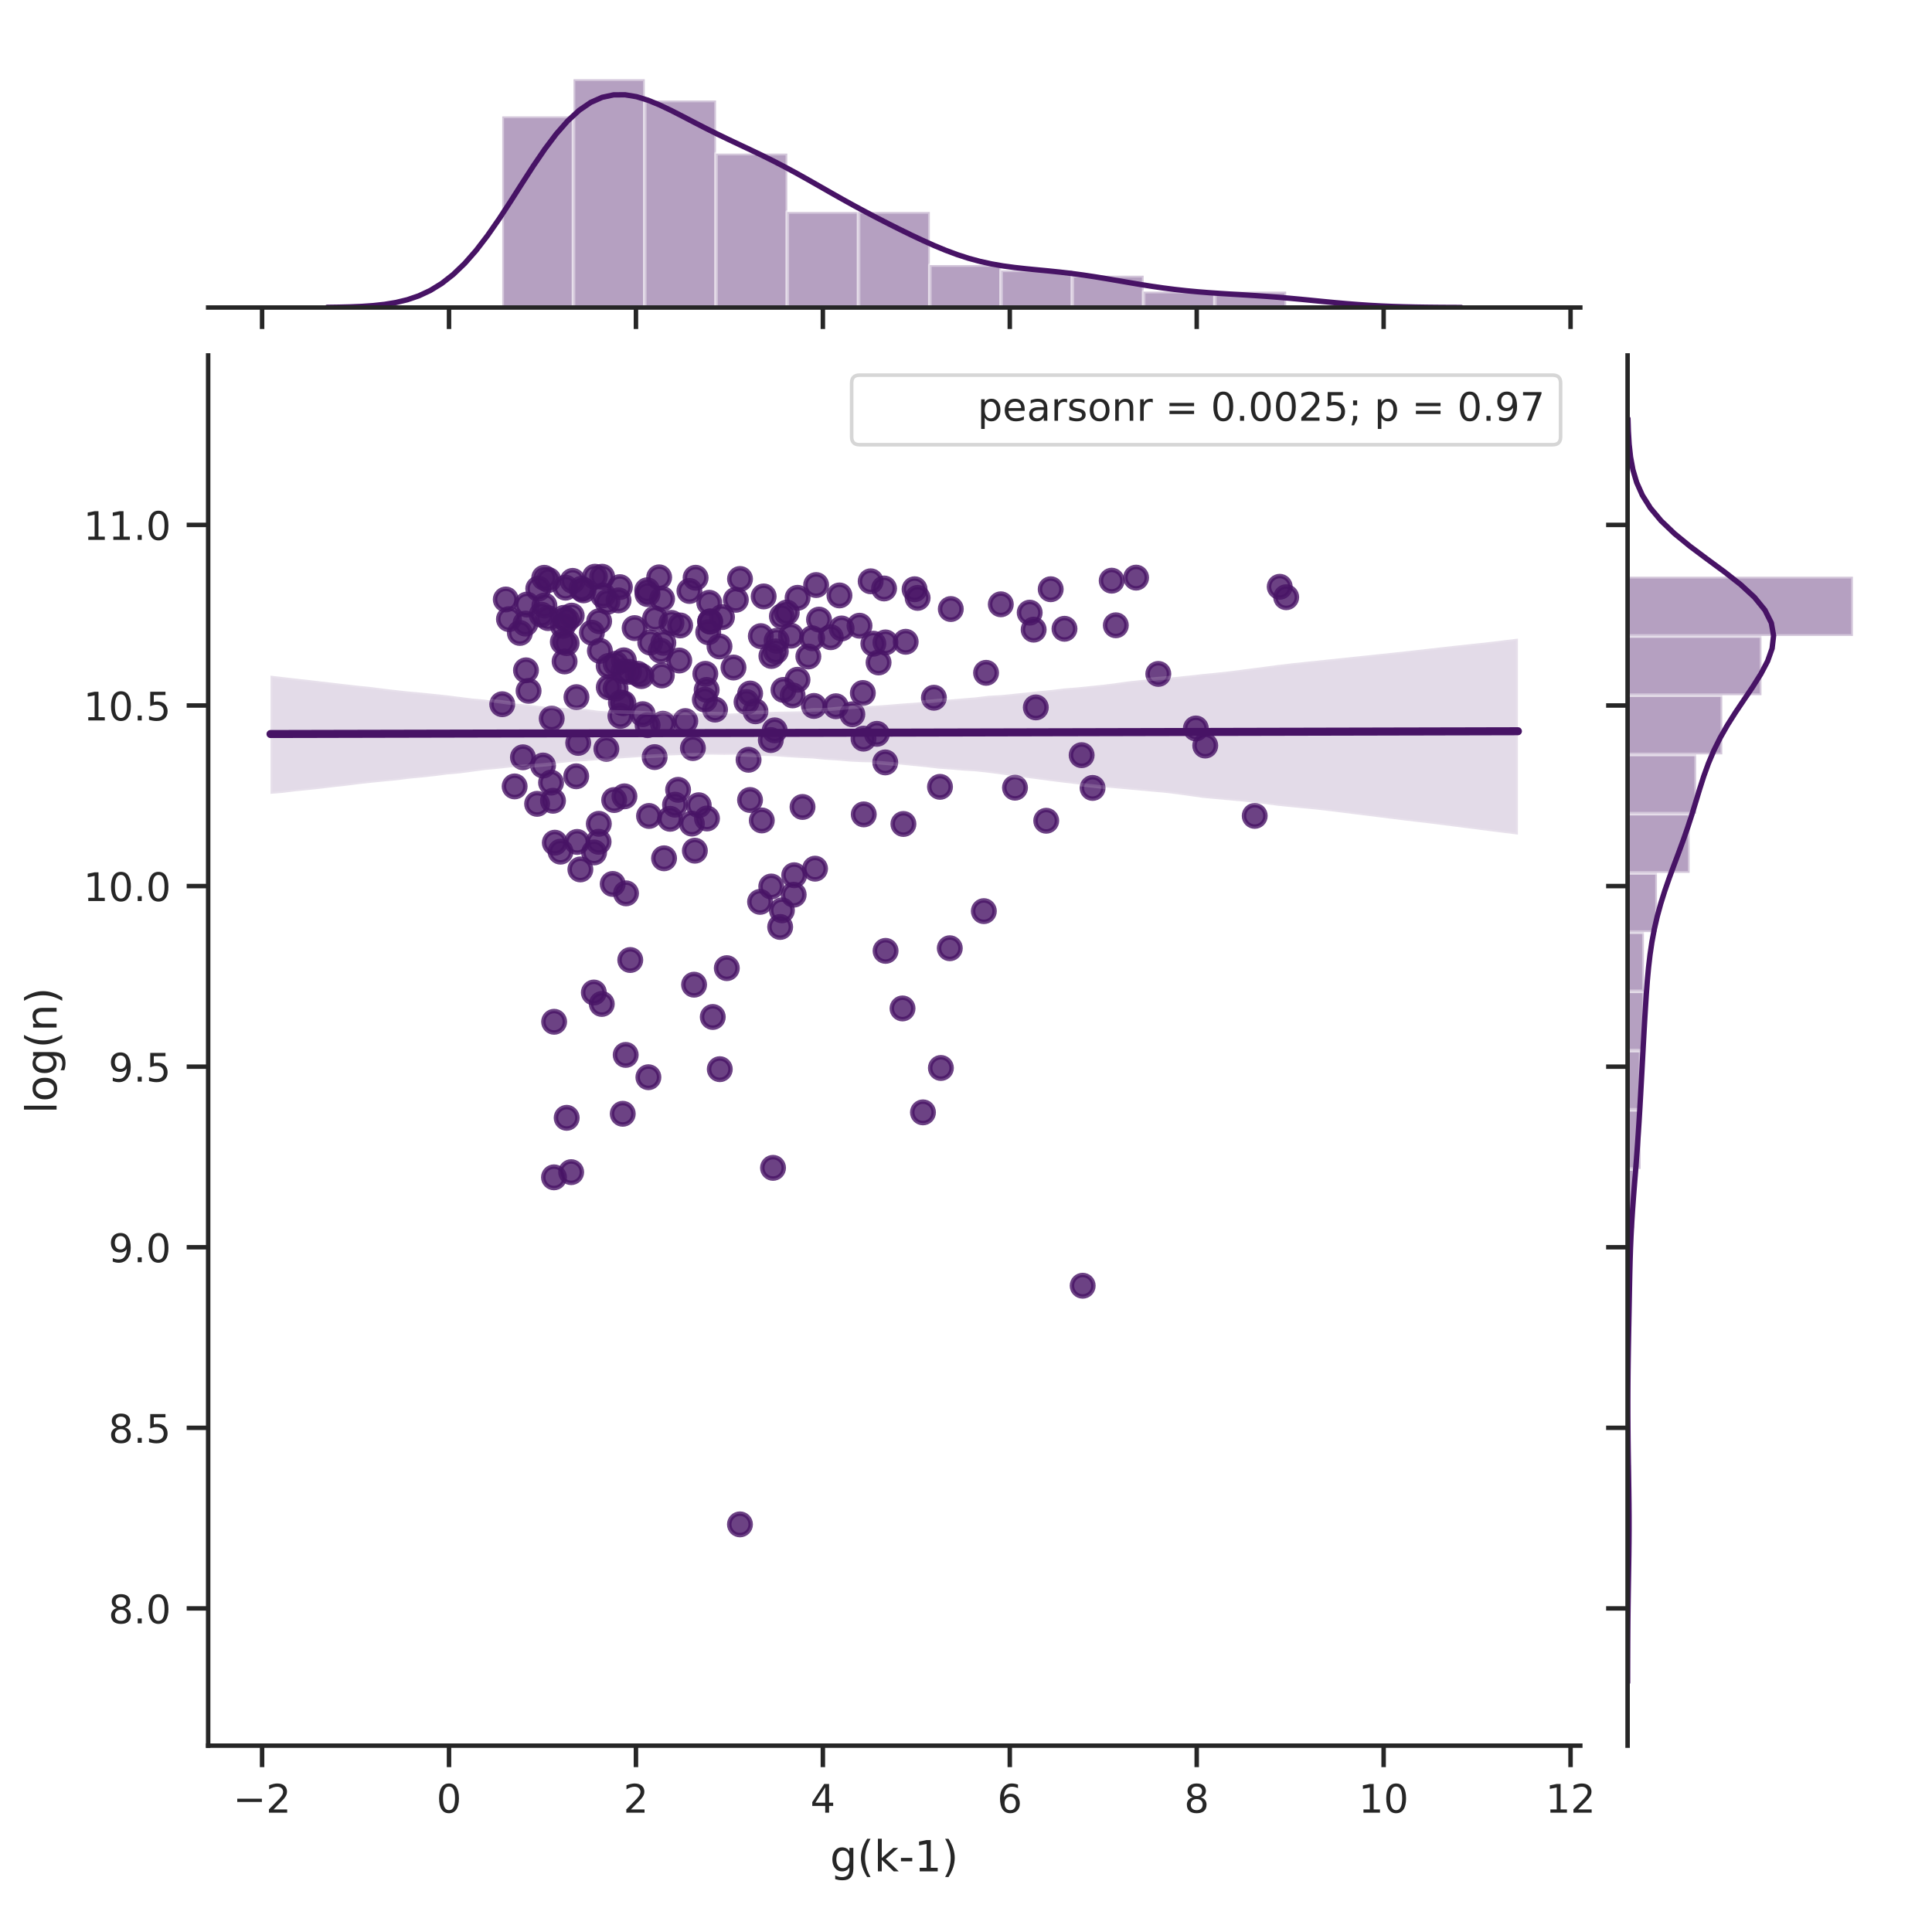 <?xml version="1.0" encoding="utf-8" standalone="no"?>
<!DOCTYPE svg PUBLIC "-//W3C//DTD SVG 1.1//EN"
  "http://www.w3.org/Graphics/SVG/1.1/DTD/svg11.dtd">
<!-- Created with matplotlib (http://matplotlib.org/) -->
<svg height="432pt" version="1.1" viewBox="0 0 432 432" width="432pt" xmlns="http://www.w3.org/2000/svg" xmlns:xlink="http://www.w3.org/1999/xlink">
 <defs>
  <style type="text/css">
*{stroke-linecap:butt;stroke-linejoin:round;}
  </style>
 </defs>
 <g id="figure_1">
  <g id="patch_1">
   <path d="M 0 432 
L 432 432 
L 432 0 
L 0 0 
z
" style="fill:#ffffff;"/>
  </g>
  <g id="axes_1">
   <g id="patch_2">
    <path d="M 46.543 390.332 
L 353.354 390.332 
L 353.354 79.482 
L 46.543 79.482 
z
" style="fill:#ffffff;"/>
   </g>
   <g id="matplotlib.axis_1">
    <g id="xtick_1">
     <g id="line2d_1">
      <defs>
       <path d="M 0 0 
L 0 4.8 
" id="mf24cfee977" style="stroke:#262626;"/>
      </defs>
      <g>
       <use style="fill:#262626;stroke:#262626;" x="58.605" xlink:href="#mf24cfee977" y="390.332"/>
      </g>
     </g>
     <g id="text_1">
      <!-- −2 -->
      <defs>
       <path d="M 10.594 35.5 
L 73.188 35.5 
L 73.188 27.203 
L 10.594 27.203 
z
" id="DejaVuSans-2212"/>
       <path d="M 19.188 8.297 
L 53.609 8.297 
L 53.609 0 
L 7.328 0 
L 7.328 8.297 
Q 12.938 14.109 22.625 23.891 
Q 32.328 33.688 34.812 36.531 
Q 39.547 41.844 41.422 45.531 
Q 43.312 49.219 43.312 52.781 
Q 43.312 58.594 39.234 62.25 
Q 35.156 65.922 28.609 65.922 
Q 23.969 65.922 18.812 64.312 
Q 13.672 62.703 7.812 59.422 
L 7.812 69.391 
Q 13.766 71.781 18.938 73 
Q 24.125 74.219 28.422 74.219 
Q 39.75 74.219 46.484 68.547 
Q 53.219 62.891 53.219 53.422 
Q 53.219 48.922 51.531 44.891 
Q 49.859 40.875 45.406 35.406 
Q 44.188 33.984 37.641 27.219 
Q 31.109 20.453 19.188 8.297 
z
" id="DejaVuSans-32"/>
      </defs>
      <g style="fill:#262626;" transform="translate(52.118 405.319)scale(0.088 -0.088)">
       <use xlink:href="#DejaVuSans-2212"/>
       <use x="83.789" xlink:href="#DejaVuSans-32"/>
      </g>
     </g>
    </g>
    <g id="xtick_2">
     <g id="line2d_2">
      <g>
       <use style="fill:#262626;stroke:#262626;" x="100.401" xlink:href="#mf24cfee977" y="390.332"/>
      </g>
     </g>
     <g id="text_2">
      <!-- 0 -->
      <defs>
       <path d="M 31.781 66.406 
Q 24.172 66.406 20.328 58.906 
Q 16.5 51.422 16.5 36.375 
Q 16.5 21.391 20.328 13.891 
Q 24.172 6.391 31.781 6.391 
Q 39.453 6.391 43.281 13.891 
Q 47.125 21.391 47.125 36.375 
Q 47.125 51.422 43.281 58.906 
Q 39.453 66.406 31.781 66.406 
z
M 31.781 74.219 
Q 44.047 74.219 50.516 64.516 
Q 56.984 54.828 56.984 36.375 
Q 56.984 17.969 50.516 8.266 
Q 44.047 -1.422 31.781 -1.422 
Q 19.531 -1.422 13.062 8.266 
Q 6.594 17.969 6.594 36.375 
Q 6.594 54.828 13.062 64.516 
Q 19.531 74.219 31.781 74.219 
z
" id="DejaVuSans-30"/>
      </defs>
      <g style="fill:#262626;" transform="translate(97.602 405.319)scale(0.088 -0.088)">
       <use xlink:href="#DejaVuSans-30"/>
      </g>
     </g>
    </g>
    <g id="xtick_3">
     <g id="line2d_3">
      <g>
       <use style="fill:#262626;stroke:#262626;" x="142.198" xlink:href="#mf24cfee977" y="390.332"/>
      </g>
     </g>
     <g id="text_3">
      <!-- 2 -->
      <g style="fill:#262626;" transform="translate(139.398 405.319)scale(0.088 -0.088)">
       <use xlink:href="#DejaVuSans-32"/>
      </g>
     </g>
    </g>
    <g id="xtick_4">
     <g id="line2d_4">
      <g>
       <use style="fill:#262626;stroke:#262626;" x="183.994" xlink:href="#mf24cfee977" y="390.332"/>
      </g>
     </g>
     <g id="text_4">
      <!-- 4 -->
      <defs>
       <path d="M 37.797 64.312 
L 12.891 25.391 
L 37.797 25.391 
z
M 35.203 72.906 
L 47.609 72.906 
L 47.609 25.391 
L 58.016 25.391 
L 58.016 17.188 
L 47.609 17.188 
L 47.609 0 
L 37.797 0 
L 37.797 17.188 
L 4.891 17.188 
L 4.891 26.703 
z
" id="DejaVuSans-34"/>
      </defs>
      <g style="fill:#262626;" transform="translate(181.195 405.319)scale(0.088 -0.088)">
       <use xlink:href="#DejaVuSans-34"/>
      </g>
     </g>
    </g>
    <g id="xtick_5">
     <g id="line2d_5">
      <g>
       <use style="fill:#262626;stroke:#262626;" x="225.791" xlink:href="#mf24cfee977" y="390.332"/>
      </g>
     </g>
     <g id="text_5">
      <!-- 6 -->
      <defs>
       <path d="M 33.016 40.375 
Q 26.375 40.375 22.484 35.828 
Q 18.609 31.297 18.609 23.391 
Q 18.609 15.531 22.484 10.953 
Q 26.375 6.391 33.016 6.391 
Q 39.656 6.391 43.531 10.953 
Q 47.406 15.531 47.406 23.391 
Q 47.406 31.297 43.531 35.828 
Q 39.656 40.375 33.016 40.375 
z
M 52.594 71.297 
L 52.594 62.312 
Q 48.875 64.062 45.094 64.984 
Q 41.312 65.922 37.594 65.922 
Q 27.828 65.922 22.672 59.328 
Q 17.531 52.734 16.797 39.406 
Q 19.672 43.656 24.016 45.922 
Q 28.375 48.188 33.594 48.188 
Q 44.578 48.188 50.953 41.516 
Q 57.328 34.859 57.328 23.391 
Q 57.328 12.156 50.688 5.359 
Q 44.047 -1.422 33.016 -1.422 
Q 20.359 -1.422 13.672 8.266 
Q 6.984 17.969 6.984 36.375 
Q 6.984 53.656 15.188 63.938 
Q 23.391 74.219 37.203 74.219 
Q 40.922 74.219 44.703 73.484 
Q 48.484 72.75 52.594 71.297 
z
" id="DejaVuSans-36"/>
      </defs>
      <g style="fill:#262626;" transform="translate(222.991 405.319)scale(0.088 -0.088)">
       <use xlink:href="#DejaVuSans-36"/>
      </g>
     </g>
    </g>
    <g id="xtick_6">
     <g id="line2d_6">
      <g>
       <use style="fill:#262626;stroke:#262626;" x="267.587" xlink:href="#mf24cfee977" y="390.332"/>
      </g>
     </g>
     <g id="text_6">
      <!-- 8 -->
      <defs>
       <path d="M 31.781 34.625 
Q 24.75 34.625 20.719 30.859 
Q 16.703 27.094 16.703 20.516 
Q 16.703 13.922 20.719 10.156 
Q 24.75 6.391 31.781 6.391 
Q 38.812 6.391 42.859 10.172 
Q 46.922 13.969 46.922 20.516 
Q 46.922 27.094 42.891 30.859 
Q 38.875 34.625 31.781 34.625 
z
M 21.922 38.812 
Q 15.578 40.375 12.031 44.719 
Q 8.5 49.078 8.5 55.328 
Q 8.5 64.062 14.719 69.141 
Q 20.953 74.219 31.781 74.219 
Q 42.672 74.219 48.875 69.141 
Q 55.078 64.062 55.078 55.328 
Q 55.078 49.078 51.531 44.719 
Q 48 40.375 41.703 38.812 
Q 48.828 37.156 52.797 32.312 
Q 56.781 27.484 56.781 20.516 
Q 56.781 9.906 50.312 4.234 
Q 43.844 -1.422 31.781 -1.422 
Q 19.734 -1.422 13.25 4.234 
Q 6.781 9.906 6.781 20.516 
Q 6.781 27.484 10.781 32.312 
Q 14.797 37.156 21.922 38.812 
z
M 18.312 54.391 
Q 18.312 48.734 21.844 45.562 
Q 25.391 42.391 31.781 42.391 
Q 38.141 42.391 41.719 45.562 
Q 45.312 48.734 45.312 54.391 
Q 45.312 60.062 41.719 63.234 
Q 38.141 66.406 31.781 66.406 
Q 25.391 66.406 21.844 63.234 
Q 18.312 60.062 18.312 54.391 
z
" id="DejaVuSans-38"/>
      </defs>
      <g style="fill:#262626;" transform="translate(264.788 405.319)scale(0.088 -0.088)">
       <use xlink:href="#DejaVuSans-38"/>
      </g>
     </g>
    </g>
    <g id="xtick_7">
     <g id="line2d_7">
      <g>
       <use style="fill:#262626;stroke:#262626;" x="309.384" xlink:href="#mf24cfee977" y="390.332"/>
      </g>
     </g>
     <g id="text_7">
      <!-- 10 -->
      <defs>
       <path d="M 12.406 8.297 
L 28.516 8.297 
L 28.516 63.922 
L 10.984 60.406 
L 10.984 69.391 
L 28.422 72.906 
L 38.281 72.906 
L 38.281 8.297 
L 54.391 8.297 
L 54.391 0 
L 12.406 0 
z
" id="DejaVuSans-31"/>
      </defs>
      <g style="fill:#262626;" transform="translate(303.785 405.319)scale(0.088 -0.088)">
       <use xlink:href="#DejaVuSans-31"/>
       <use x="63.623" xlink:href="#DejaVuSans-30"/>
      </g>
     </g>
    </g>
    <g id="xtick_8">
     <g id="line2d_8">
      <g>
       <use style="fill:#262626;stroke:#262626;" x="351.18" xlink:href="#mf24cfee977" y="390.332"/>
      </g>
     </g>
     <g id="text_8">
      <!-- 12 -->
      <g style="fill:#262626;" transform="translate(345.581 405.319)scale(0.088 -0.088)">
       <use xlink:href="#DejaVuSans-31"/>
       <use x="63.623" xlink:href="#DejaVuSans-32"/>
      </g>
     </g>
    </g>
    <g id="text_9">
     <!-- g(k-1) -->
     <defs>
      <path d="M 45.406 27.984 
Q 45.406 37.75 41.375 43.109 
Q 37.359 48.484 30.078 48.484 
Q 22.859 48.484 18.828 43.109 
Q 14.797 37.75 14.797 27.984 
Q 14.797 18.266 18.828 12.891 
Q 22.859 7.516 30.078 7.516 
Q 37.359 7.516 41.375 12.891 
Q 45.406 18.266 45.406 27.984 
z
M 54.391 6.781 
Q 54.391 -7.172 48.188 -13.984 
Q 42 -20.797 29.203 -20.797 
Q 24.469 -20.797 20.266 -20.094 
Q 16.062 -19.391 12.109 -17.922 
L 12.109 -9.188 
Q 16.062 -11.328 19.922 -12.344 
Q 23.781 -13.375 27.781 -13.375 
Q 36.625 -13.375 41.016 -8.766 
Q 45.406 -4.156 45.406 5.172 
L 45.406 9.625 
Q 42.625 4.781 38.281 2.391 
Q 33.938 0 27.875 0 
Q 17.828 0 11.672 7.656 
Q 5.516 15.328 5.516 27.984 
Q 5.516 40.672 11.672 48.328 
Q 17.828 56 27.875 56 
Q 33.938 56 38.281 53.609 
Q 42.625 51.219 45.406 46.391 
L 45.406 54.688 
L 54.391 54.688 
z
" id="DejaVuSans-67"/>
      <path d="M 31 75.875 
Q 24.469 64.656 21.281 53.656 
Q 18.109 42.672 18.109 31.391 
Q 18.109 20.125 21.312 9.062 
Q 24.516 -2 31 -13.188 
L 23.188 -13.188 
Q 15.875 -1.703 12.234 9.375 
Q 8.594 20.453 8.594 31.391 
Q 8.594 42.281 12.203 53.312 
Q 15.828 64.359 23.188 75.875 
z
" id="DejaVuSans-28"/>
      <path d="M 9.078 75.984 
L 18.109 75.984 
L 18.109 31.109 
L 44.922 54.688 
L 56.391 54.688 
L 27.391 29.109 
L 57.625 0 
L 45.906 0 
L 18.109 26.703 
L 18.109 0 
L 9.078 0 
z
" id="DejaVuSans-6b"/>
      <path d="M 4.891 31.391 
L 31.203 31.391 
L 31.203 23.391 
L 4.891 23.391 
z
" id="DejaVuSans-2d"/>
      <path d="M 8.016 75.875 
L 15.828 75.875 
Q 23.141 64.359 26.781 53.312 
Q 30.422 42.281 30.422 31.391 
Q 30.422 20.453 26.781 9.375 
Q 23.141 -1.703 15.828 -13.188 
L 8.016 -13.188 
Q 14.5 -2 17.703 9.062 
Q 20.906 20.125 20.906 31.391 
Q 20.906 42.672 17.703 53.656 
Q 14.5 64.656 8.016 75.875 
z
" id="DejaVuSans-29"/>
     </defs>
     <g style="fill:#262626;" transform="translate(185.59 418.443)scale(0.096 -0.096)">
      <use xlink:href="#DejaVuSans-67"/>
      <use x="63.477" xlink:href="#DejaVuSans-28"/>
      <use x="102.49" xlink:href="#DejaVuSans-6b"/>
      <use x="160.4" xlink:href="#DejaVuSans-2d"/>
      <use x="196.484" xlink:href="#DejaVuSans-31"/>
      <use x="260.107" xlink:href="#DejaVuSans-29"/>
     </g>
    </g>
   </g>
   <g id="matplotlib.axis_2">
    <g id="ytick_1">
     <g id="line2d_9">
      <defs>
       <path d="M 0 0 
L -4.8 0 
" id="me73536c1c2" style="stroke:#262626;"/>
      </defs>
      <g>
       <use style="fill:#262626;stroke:#262626;" x="46.543" xlink:href="#me73536c1c2" y="359.643"/>
      </g>
     </g>
     <g id="text_10">
      <!-- 8.0 -->
      <defs>
       <path d="M 10.688 12.406 
L 21 12.406 
L 21 0 
L 10.688 0 
z
" id="DejaVuSans-2e"/>
      </defs>
      <g style="fill:#262626;" transform="translate(24.248 362.986)scale(0.088 -0.088)">
       <use xlink:href="#DejaVuSans-38"/>
       <use x="63.623" xlink:href="#DejaVuSans-2e"/>
       <use x="95.41" xlink:href="#DejaVuSans-30"/>
      </g>
     </g>
    </g>
    <g id="ytick_2">
     <g id="line2d_10">
      <g>
       <use style="fill:#262626;stroke:#262626;" x="46.543" xlink:href="#me73536c1c2" y="319.265"/>
      </g>
     </g>
     <g id="text_11">
      <!-- 8.5 -->
      <defs>
       <path d="M 10.797 72.906 
L 49.516 72.906 
L 49.516 64.594 
L 19.828 64.594 
L 19.828 46.734 
Q 21.969 47.469 24.109 47.828 
Q 26.266 48.188 28.422 48.188 
Q 40.625 48.188 47.75 41.5 
Q 54.891 34.812 54.891 23.391 
Q 54.891 11.625 47.562 5.094 
Q 40.234 -1.422 26.906 -1.422 
Q 22.312 -1.422 17.547 -0.641 
Q 12.797 0.141 7.719 1.703 
L 7.719 11.625 
Q 12.109 9.234 16.797 8.062 
Q 21.484 6.891 26.703 6.891 
Q 35.156 6.891 40.078 11.328 
Q 45.016 15.766 45.016 23.391 
Q 45.016 31 40.078 35.438 
Q 35.156 39.891 26.703 39.891 
Q 22.75 39.891 18.812 39.016 
Q 14.891 38.141 10.797 36.281 
z
" id="DejaVuSans-35"/>
      </defs>
      <g style="fill:#262626;" transform="translate(24.248 322.608)scale(0.088 -0.088)">
       <use xlink:href="#DejaVuSans-38"/>
       <use x="63.623" xlink:href="#DejaVuSans-2e"/>
       <use x="95.41" xlink:href="#DejaVuSans-35"/>
      </g>
     </g>
    </g>
    <g id="ytick_3">
     <g id="line2d_11">
      <g>
       <use style="fill:#262626;stroke:#262626;" x="46.543" xlink:href="#me73536c1c2" y="278.887"/>
      </g>
     </g>
     <g id="text_12">
      <!-- 9.0 -->
      <defs>
       <path d="M 10.984 1.516 
L 10.984 10.5 
Q 14.703 8.734 18.5 7.812 
Q 22.312 6.891 25.984 6.891 
Q 35.75 6.891 40.891 13.453 
Q 46.047 20.016 46.781 33.406 
Q 43.953 29.203 39.594 26.953 
Q 35.25 24.703 29.984 24.703 
Q 19.047 24.703 12.672 31.312 
Q 6.297 37.938 6.297 49.422 
Q 6.297 60.641 12.938 67.422 
Q 19.578 74.219 30.609 74.219 
Q 43.266 74.219 49.922 64.516 
Q 56.594 54.828 56.594 36.375 
Q 56.594 19.141 48.406 8.859 
Q 40.234 -1.422 26.422 -1.422 
Q 22.703 -1.422 18.891 -0.688 
Q 15.094 0.047 10.984 1.516 
z
M 30.609 32.422 
Q 37.25 32.422 41.125 36.953 
Q 45.016 41.5 45.016 49.422 
Q 45.016 57.281 41.125 61.844 
Q 37.25 66.406 30.609 66.406 
Q 23.969 66.406 20.094 61.844 
Q 16.219 57.281 16.219 49.422 
Q 16.219 41.5 20.094 36.953 
Q 23.969 32.422 30.609 32.422 
z
" id="DejaVuSans-39"/>
      </defs>
      <g style="fill:#262626;" transform="translate(24.248 282.23)scale(0.088 -0.088)">
       <use xlink:href="#DejaVuSans-39"/>
       <use x="63.623" xlink:href="#DejaVuSans-2e"/>
       <use x="95.41" xlink:href="#DejaVuSans-30"/>
      </g>
     </g>
    </g>
    <g id="ytick_4">
     <g id="line2d_12">
      <g>
       <use style="fill:#262626;stroke:#262626;" x="46.543" xlink:href="#me73536c1c2" y="238.509"/>
      </g>
     </g>
     <g id="text_13">
      <!-- 9.5 -->
      <g style="fill:#262626;" transform="translate(24.248 241.852)scale(0.088 -0.088)">
       <use xlink:href="#DejaVuSans-39"/>
       <use x="63.623" xlink:href="#DejaVuSans-2e"/>
       <use x="95.41" xlink:href="#DejaVuSans-35"/>
      </g>
     </g>
    </g>
    <g id="ytick_5">
     <g id="line2d_13">
      <g>
       <use style="fill:#262626;stroke:#262626;" x="46.543" xlink:href="#me73536c1c2" y="198.131"/>
      </g>
     </g>
     <g id="text_14">
      <!-- 10.0 -->
      <g style="fill:#262626;" transform="translate(18.649 201.475)scale(0.088 -0.088)">
       <use xlink:href="#DejaVuSans-31"/>
       <use x="63.623" xlink:href="#DejaVuSans-30"/>
       <use x="127.246" xlink:href="#DejaVuSans-2e"/>
       <use x="159.033" xlink:href="#DejaVuSans-30"/>
      </g>
     </g>
    </g>
    <g id="ytick_6">
     <g id="line2d_14">
      <g>
       <use style="fill:#262626;stroke:#262626;" x="46.543" xlink:href="#me73536c1c2" y="157.753"/>
      </g>
     </g>
     <g id="text_15">
      <!-- 10.5 -->
      <g style="fill:#262626;" transform="translate(18.649 161.097)scale(0.088 -0.088)">
       <use xlink:href="#DejaVuSans-31"/>
       <use x="63.623" xlink:href="#DejaVuSans-30"/>
       <use x="127.246" xlink:href="#DejaVuSans-2e"/>
       <use x="159.033" xlink:href="#DejaVuSans-35"/>
      </g>
     </g>
    </g>
    <g id="ytick_7">
     <g id="line2d_15">
      <g>
       <use style="fill:#262626;stroke:#262626;" x="46.543" xlink:href="#me73536c1c2" y="117.375"/>
      </g>
     </g>
     <g id="text_16">
      <!-- 11.0 -->
      <g style="fill:#262626;" transform="translate(18.649 120.719)scale(0.088 -0.088)">
       <use xlink:href="#DejaVuSans-31"/>
       <use x="63.623" xlink:href="#DejaVuSans-31"/>
       <use x="127.246" xlink:href="#DejaVuSans-2e"/>
       <use x="159.033" xlink:href="#DejaVuSans-30"/>
      </g>
     </g>
    </g>
    <g id="text_17">
     <!-- log(n) -->
     <defs>
      <path d="M 9.422 75.984 
L 18.406 75.984 
L 18.406 0 
L 9.422 0 
z
" id="DejaVuSans-6c"/>
      <path d="M 30.609 48.391 
Q 23.391 48.391 19.188 42.75 
Q 14.984 37.109 14.984 27.297 
Q 14.984 17.484 19.156 11.844 
Q 23.344 6.203 30.609 6.203 
Q 37.797 6.203 41.984 11.859 
Q 46.188 17.531 46.188 27.297 
Q 46.188 37.016 41.984 42.703 
Q 37.797 48.391 30.609 48.391 
z
M 30.609 56 
Q 42.328 56 49.016 48.375 
Q 55.719 40.766 55.719 27.297 
Q 55.719 13.875 49.016 6.219 
Q 42.328 -1.422 30.609 -1.422 
Q 18.844 -1.422 12.172 6.219 
Q 5.516 13.875 5.516 27.297 
Q 5.516 40.766 12.172 48.375 
Q 18.844 56 30.609 56 
z
" id="DejaVuSans-6f"/>
      <path d="M 54.891 33.016 
L 54.891 0 
L 45.906 0 
L 45.906 32.719 
Q 45.906 40.484 42.875 44.328 
Q 39.844 48.188 33.797 48.188 
Q 26.516 48.188 22.312 43.547 
Q 18.109 38.922 18.109 30.906 
L 18.109 0 
L 9.078 0 
L 9.078 54.688 
L 18.109 54.688 
L 18.109 46.188 
Q 21.344 51.125 25.703 53.562 
Q 30.078 56 35.797 56 
Q 45.219 56 50.047 50.172 
Q 54.891 44.344 54.891 33.016 
z
" id="DejaVuSans-6e"/>
     </defs>
     <g style="fill:#262626;" transform="translate(12.653 249.012)rotate(-90)scale(0.096 -0.096)">
      <use xlink:href="#DejaVuSans-6c"/>
      <use x="27.783" xlink:href="#DejaVuSans-6f"/>
      <use x="88.965" xlink:href="#DejaVuSans-67"/>
      <use x="152.441" xlink:href="#DejaVuSans-28"/>
      <use x="191.455" xlink:href="#DejaVuSans-6e"/>
      <use x="254.834" xlink:href="#DejaVuSans-29"/>
     </g>
    </g>
   </g>
   <g id="PathCollection_1">
    <defs>
     <path d="M 0 2.4 
C 0.636 2.4 1.247 2.147 1.697 1.697 
C 2.147 1.247 2.4 0.636 2.4 0 
C 2.4 -0.636 2.147 -1.247 1.697 -1.697 
C 1.247 -2.147 0.636 -2.4 0 -2.4 
C -0.636 -2.4 -1.247 -2.147 -1.697 -1.697 
C -2.147 -1.247 -2.4 -0.636 -2.4 0 
C -2.4 0.636 -2.147 1.247 -1.697 1.697 
C -1.247 2.147 -0.636 2.4 0 2.4 
z
" id="m05b6dc5fbb" style="stroke:#471365;stroke-opacity:0.8;"/>
    </defs>
    <g clip-path="url(#p640dbcecea)">
     <use style="fill:#471365;fill-opacity:0.8;stroke:#471365;stroke-opacity:0.8;" x="249.5" xlink:href="#m05b6dc5fbb" y="139.816"/>
     <use style="fill:#471365;fill-opacity:0.8;stroke:#471365;stroke-opacity:0.8;" x="172.454" xlink:href="#m05b6dc5fbb" y="198.225"/>
     <use style="fill:#471365;fill-opacity:0.8;stroke:#471365;stroke-opacity:0.8;" x="242.089" xlink:href="#m05b6dc5fbb" y="287.493"/>
     <use style="fill:#471365;fill-opacity:0.8;stroke:#471365;stroke-opacity:0.8;" x="241.859" xlink:href="#m05b6dc5fbb" y="168.858"/>
     <use style="fill:#471365;fill-opacity:0.8;stroke:#471365;stroke-opacity:0.8;" x="208.824" xlink:href="#m05b6dc5fbb" y="156.015"/>
     <use style="fill:#471365;fill-opacity:0.8;stroke:#471365;stroke-opacity:0.8;" x="187.704" xlink:href="#m05b6dc5fbb" y="133.142"/>
     <use style="fill:#471365;fill-opacity:0.8;stroke:#471365;stroke-opacity:0.8;" x="115.076" xlink:href="#m05b6dc5fbb" y="175.843"/>
     <use style="fill:#471365;fill-opacity:0.8;stroke:#471365;stroke-opacity:0.8;" x="139.404" xlink:href="#m05b6dc5fbb" y="157.239"/>
     <use style="fill:#471365;fill-opacity:0.8;stroke:#471365;stroke-opacity:0.8;" x="197.987" xlink:href="#m05b6dc5fbb" y="143.645"/>
     <use style="fill:#471365;fill-opacity:0.8;stroke:#471365;stroke-opacity:0.8;" x="220.487" xlink:href="#m05b6dc5fbb" y="150.446"/>
     <use style="fill:#471365;fill-opacity:0.8;stroke:#471365;stroke-opacity:0.8;" x="152.085" xlink:href="#m05b6dc5fbb" y="139.848"/>
     <use style="fill:#471365;fill-opacity:0.8;stroke:#471365;stroke-opacity:0.8;" x="267.396" xlink:href="#m05b6dc5fbb" y="162.886"/>
     <use style="fill:#471365;fill-opacity:0.8;stroke:#471365;stroke-opacity:0.8;" x="159.885" xlink:href="#m05b6dc5fbb" y="158.667"/>
     <use style="fill:#471365;fill-opacity:0.8;stroke:#471365;stroke-opacity:0.8;" x="130.015" xlink:href="#m05b6dc5fbb" y="131.65"/>
     <use style="fill:#471365;fill-opacity:0.8;stroke:#471365;stroke-opacity:0.8;" x="175.188" xlink:href="#m05b6dc5fbb" y="154.267"/>
     <use style="fill:#471365;fill-opacity:0.8;stroke:#471365;stroke-opacity:0.8;" x="238.022" xlink:href="#m05b6dc5fbb" y="140.597"/>
     <use style="fill:#471365;fill-opacity:0.8;stroke:#471365;stroke-opacity:0.8;" x="128.895" xlink:href="#m05b6dc5fbb" y="155.883"/>
     <use style="fill:#471365;fill-opacity:0.8;stroke:#471365;stroke-opacity:0.8;" x="149.835" xlink:href="#m05b6dc5fbb" y="183.087"/>
     <use style="fill:#471365;fill-opacity:0.8;stroke:#471365;stroke-opacity:0.8;" x="172.85" xlink:href="#m05b6dc5fbb" y="261.135"/>
     <use style="fill:#471365;fill-opacity:0.8;stroke:#471365;stroke-opacity:0.8;" x="148.043" xlink:href="#m05b6dc5fbb" y="133.916"/>
     <use style="fill:#471365;fill-opacity:0.8;stroke:#471365;stroke-opacity:0.8;" x="269.494" xlink:href="#m05b6dc5fbb" y="166.708"/>
     <use style="fill:#471365;fill-opacity:0.8;stroke:#471365;stroke-opacity:0.8;" x="120.356" xlink:href="#m05b6dc5fbb" y="131.631"/>
     <use style="fill:#471365;fill-opacity:0.8;stroke:#471365;stroke-opacity:0.8;" x="177.237" xlink:href="#m05b6dc5fbb" y="155.491"/>
     <use style="fill:#471365;fill-opacity:0.8;stroke:#471365;stroke-opacity:0.8;" x="132.787" xlink:href="#m05b6dc5fbb" y="221.93"/>
     <use style="fill:#471365;fill-opacity:0.8;stroke:#471365;stroke-opacity:0.8;" x="130.477" xlink:href="#m05b6dc5fbb" y="132.004"/>
     <use style="fill:#471365;fill-opacity:0.8;stroke:#471365;stroke-opacity:0.8;" x="210.386" xlink:href="#m05b6dc5fbb" y="238.803"/>
     <use style="fill:#471365;fill-opacity:0.8;stroke:#471365;stroke-opacity:0.8;" x="121.109" xlink:href="#m05b6dc5fbb" y="137.459"/>
     <use style="fill:#471365;fill-opacity:0.8;stroke:#471365;stroke-opacity:0.8;" x="183.133" xlink:href="#m05b6dc5fbb" y="138.546"/>
     <use style="fill:#471365;fill-opacity:0.8;stroke:#471365;stroke-opacity:0.8;" x="121.73" xlink:href="#m05b6dc5fbb" y="135.392"/>
     <use style="fill:#471365;fill-opacity:0.8;stroke:#471365;stroke-opacity:0.8;" x="126.074" xlink:href="#m05b6dc5fbb" y="138.149"/>
     <use style="fill:#471365;fill-opacity:0.8;stroke:#471365;stroke-opacity:0.8;" x="138.606" xlink:href="#m05b6dc5fbb" y="131.285"/>
     <use style="fill:#471365;fill-opacity:0.8;stroke:#471365;stroke-opacity:0.8;" x="145.123" xlink:href="#m05b6dc5fbb" y="182.451"/>
     <use style="fill:#471365;fill-opacity:0.8;stroke:#471365;stroke-opacity:0.8;" x="128.04" xlink:href="#m05b6dc5fbb" y="129.886"/>
     <use style="fill:#471365;fill-opacity:0.8;stroke:#471365;stroke-opacity:0.8;" x="123.364" xlink:href="#m05b6dc5fbb" y="160.673"/>
     <use style="fill:#471365;fill-opacity:0.8;stroke:#471365;stroke-opacity:0.8;" x="137.331" xlink:href="#m05b6dc5fbb" y="178.892"/>
     <use style="fill:#471365;fill-opacity:0.8;stroke:#471365;stroke-opacity:0.8;" x="202.514" xlink:href="#m05b6dc5fbb" y="143.502"/>
     <use style="fill:#471365;fill-opacity:0.8;stroke:#471365;stroke-opacity:0.8;" x="117.612" xlink:href="#m05b6dc5fbb" y="149.886"/>
     <use style="fill:#471365;fill-opacity:0.8;stroke:#471365;stroke-opacity:0.8;" x="129.289" xlink:href="#m05b6dc5fbb" y="166.116"/>
     <use style="fill:#471365;fill-opacity:0.8;stroke:#471365;stroke-opacity:0.8;" x="127.839" xlink:href="#m05b6dc5fbb" y="137.656"/>
     <use style="fill:#471365;fill-opacity:0.8;stroke:#471365;stroke-opacity:0.8;" x="188.188" xlink:href="#m05b6dc5fbb" y="140.527"/>
     <use style="fill:#471365;fill-opacity:0.8;stroke:#471365;stroke-opacity:0.8;" x="287.596" xlink:href="#m05b6dc5fbb" y="133.539"/>
     <use style="fill:#471365;fill-opacity:0.8;stroke:#471365;stroke-opacity:0.8;" x="148.326" xlink:href="#m05b6dc5fbb" y="143.744"/>
     <use style="fill:#471365;fill-opacity:0.8;stroke:#471365;stroke-opacity:0.8;" x="196.076" xlink:href="#m05b6dc5fbb" y="164.088"/>
     <use style="fill:#471365;fill-opacity:0.8;stroke:#471365;stroke-opacity:0.8;" x="137.643" xlink:href="#m05b6dc5fbb" y="153.941"/>
     <use style="fill:#471365;fill-opacity:0.8;stroke:#471365;stroke-opacity:0.8;" x="140.926" xlink:href="#m05b6dc5fbb" y="214.662"/>
     <use style="fill:#471365;fill-opacity:0.8;stroke:#471365;stroke-opacity:0.8;" x="125.329" xlink:href="#m05b6dc5fbb" y="190.434"/>
     <use style="fill:#471365;fill-opacity:0.8;stroke:#471365;stroke-opacity:0.8;" x="158.082" xlink:href="#m05b6dc5fbb" y="183.016"/>
     <use style="fill:#471365;fill-opacity:0.8;stroke:#471365;stroke-opacity:0.8;" x="231.128" xlink:href="#m05b6dc5fbb" y="140.793"/>
     <use style="fill:#471365;fill-opacity:0.8;stroke:#471365;stroke-opacity:0.8;" x="116.928" xlink:href="#m05b6dc5fbb" y="169.332"/>
     <use style="fill:#471365;fill-opacity:0.8;stroke:#471365;stroke-opacity:0.8;" x="118.192" xlink:href="#m05b6dc5fbb" y="154.491"/>
     <use style="fill:#471365;fill-opacity:0.8;stroke:#471365;stroke-opacity:0.8;" x="133.849" xlink:href="#m05b6dc5fbb" y="188.226"/>
     <use style="fill:#471365;fill-opacity:0.8;stroke:#471365;stroke-opacity:0.8;" x="212.601" xlink:href="#m05b6dc5fbb" y="136.183"/>
     <use style="fill:#471365;fill-opacity:0.8;stroke:#471365;stroke-opacity:0.8;" x="133.97" xlink:href="#m05b6dc5fbb" y="138.905"/>
     <use style="fill:#471365;fill-opacity:0.8;stroke:#471365;stroke-opacity:0.8;" x="135.825" xlink:href="#m05b6dc5fbb" y="134.564"/>
     <use style="fill:#471365;fill-opacity:0.8;stroke:#471365;stroke-opacity:0.8;" x="134.641" xlink:href="#m05b6dc5fbb" y="128.96"/>
     <use style="fill:#471365;fill-opacity:0.8;stroke:#471365;stroke-opacity:0.8;" x="167.709" xlink:href="#m05b6dc5fbb" y="178.881"/>
     <use style="fill:#471365;fill-opacity:0.8;stroke:#471365;stroke-opacity:0.8;" x="161.437" xlink:href="#m05b6dc5fbb" y="137.987"/>
     <use style="fill:#471365;fill-opacity:0.8;stroke:#471365;stroke-opacity:0.8;" x="181.606" xlink:href="#m05b6dc5fbb" y="142.716"/>
     <use style="fill:#471365;fill-opacity:0.8;stroke:#471365;stroke-opacity:0.8;" x="136.125" xlink:href="#m05b6dc5fbb" y="153.688"/>
     <use style="fill:#471365;fill-opacity:0.8;stroke:#471365;stroke-opacity:0.8;" x="139.908" xlink:href="#m05b6dc5fbb" y="235.881"/>
     <use style="fill:#471365;fill-opacity:0.8;stroke:#471365;stroke-opacity:0.8;" x="132.844" xlink:href="#m05b6dc5fbb" y="190.606"/>
     <use style="fill:#471365;fill-opacity:0.8;stroke:#471365;stroke-opacity:0.8;" x="127.711" xlink:href="#m05b6dc5fbb" y="262.096"/>
     <use style="fill:#471365;fill-opacity:0.8;stroke:#471365;stroke-opacity:0.8;" x="174.837" xlink:href="#m05b6dc5fbb" y="203.554"/>
     <use style="fill:#471365;fill-opacity:0.8;stroke:#471365;stroke-opacity:0.8;" x="153.236" xlink:href="#m05b6dc5fbb" y="161.234"/>
     <use style="fill:#471365;fill-opacity:0.8;stroke:#471365;stroke-opacity:0.8;" x="139.419" xlink:href="#m05b6dc5fbb" y="150.097"/>
     <use style="fill:#471365;fill-opacity:0.8;stroke:#471365;stroke-opacity:0.8;" x="155.375" xlink:href="#m05b6dc5fbb" y="190.217"/>
     <use style="fill:#471365;fill-opacity:0.8;stroke:#471365;stroke-opacity:0.8;" x="126.245" xlink:href="#m05b6dc5fbb" y="147.901"/>
     <use style="fill:#471365;fill-opacity:0.8;stroke:#471365;stroke-opacity:0.8;" x="177.586" xlink:href="#m05b6dc5fbb" y="195.705"/>
     <use style="fill:#471365;fill-opacity:0.8;stroke:#471365;stroke-opacity:0.8;" x="155.543" xlink:href="#m05b6dc5fbb" y="129.188"/>
     <use style="fill:#471365;fill-opacity:0.8;stroke:#471365;stroke-opacity:0.8;" x="139.623" xlink:href="#m05b6dc5fbb" y="178.063"/>
     <use style="fill:#471365;fill-opacity:0.8;stroke:#471365;stroke-opacity:0.8;" x="124.059" xlink:href="#m05b6dc5fbb" y="188.428"/>
     <use style="fill:#471365;fill-opacity:0.8;stroke:#471365;stroke-opacity:0.8;" x="132.352" xlink:href="#m05b6dc5fbb" y="141.47"/>
     <use style="fill:#471365;fill-opacity:0.8;stroke:#471365;stroke-opacity:0.8;" x="197.679" xlink:href="#m05b6dc5fbb" y="131.582"/>
     <use style="fill:#471365;fill-opacity:0.8;stroke:#471365;stroke-opacity:0.8;" x="168.926" xlink:href="#m05b6dc5fbb" y="159.048"/>
     <use style="fill:#471365;fill-opacity:0.8;stroke:#471365;stroke-opacity:0.8;" x="173.476" xlink:href="#m05b6dc5fbb" y="145.655"/>
     <use style="fill:#471365;fill-opacity:0.8;stroke:#471365;stroke-opacity:0.8;" x="192.188" xlink:href="#m05b6dc5fbb" y="139.91"/>
     <use style="fill:#471365;fill-opacity:0.8;stroke:#471365;stroke-opacity:0.8;" x="158.592" xlink:href="#m05b6dc5fbb" y="134.782"/>
     <use style="fill:#471365;fill-opacity:0.8;stroke:#471365;stroke-opacity:0.8;" x="147.389" xlink:href="#m05b6dc5fbb" y="129.094"/>
     <use style="fill:#471365;fill-opacity:0.8;stroke:#471365;stroke-opacity:0.8;" x="112.301" xlink:href="#m05b6dc5fbb" y="157.467"/>
     <use style="fill:#471365;fill-opacity:0.8;stroke:#471365;stroke-opacity:0.8;" x="234.939" xlink:href="#m05b6dc5fbb" y="131.755"/>
     <use style="fill:#471365;fill-opacity:0.8;stroke:#471365;stroke-opacity:0.8;" x="158.777" xlink:href="#m05b6dc5fbb" y="139.004"/>
     <use style="fill:#471365;fill-opacity:0.8;stroke:#471365;stroke-opacity:0.8;" x="146.379" xlink:href="#m05b6dc5fbb" y="169.289"/>
     <use style="fill:#471365;fill-opacity:0.8;stroke:#471365;stroke-opacity:0.8;" x="148.23" xlink:href="#m05b6dc5fbb" y="161.82"/>
     <use style="fill:#471365;fill-opacity:0.8;stroke:#471365;stroke-opacity:0.8;" x="248.578" xlink:href="#m05b6dc5fbb" y="129.839"/>
     <use style="fill:#471365;fill-opacity:0.8;stroke:#471365;stroke-opacity:0.8;" x="164.537" xlink:href="#m05b6dc5fbb" y="134.115"/>
     <use style="fill:#471365;fill-opacity:0.8;stroke:#471365;stroke-opacity:0.8;" x="158.359" xlink:href="#m05b6dc5fbb" y="141.365"/>
     <use style="fill:#471365;fill-opacity:0.8;stroke:#471365;stroke-opacity:0.8;" x="155.196" xlink:href="#m05b6dc5fbb" y="220.178"/>
     <use style="fill:#471365;fill-opacity:0.8;stroke:#471365;stroke-opacity:0.8;" x="113.095" xlink:href="#m05b6dc5fbb" y="134.046"/>
     <use style="fill:#471365;fill-opacity:0.8;stroke:#471365;stroke-opacity:0.8;" x="182.489" xlink:href="#m05b6dc5fbb" y="130.82"/>
     <use style="fill:#471365;fill-opacity:0.8;stroke:#471365;stroke-opacity:0.8;" x="143.429" xlink:href="#m05b6dc5fbb" y="151.175"/>
     <use style="fill:#471365;fill-opacity:0.8;stroke:#471365;stroke-opacity:0.8;" x="185.763" xlink:href="#m05b6dc5fbb" y="142.483"/>
     <use style="fill:#471365;fill-opacity:0.8;stroke:#471365;stroke-opacity:0.8;" x="204.501" xlink:href="#m05b6dc5fbb" y="131.758"/>
     <use style="fill:#471365;fill-opacity:0.8;stroke:#471365;stroke-opacity:0.8;" x="226.954" xlink:href="#m05b6dc5fbb" y="176.127"/>
     <use style="fill:#471365;fill-opacity:0.8;stroke:#471365;stroke-opacity:0.8;" x="122.633" xlink:href="#m05b6dc5fbb" y="129.696"/>
     <use style="fill:#471365;fill-opacity:0.8;stroke:#471365;stroke-opacity:0.8;" x="141.905" xlink:href="#m05b6dc5fbb" y="140.445"/>
     <use style="fill:#471365;fill-opacity:0.8;stroke:#471365;stroke-opacity:0.8;" x="233.938" xlink:href="#m05b6dc5fbb" y="183.521"/>
     <use style="fill:#471365;fill-opacity:0.8;stroke:#471365;stroke-opacity:0.8;" x="123.873" xlink:href="#m05b6dc5fbb" y="263.255"/>
     <use style="fill:#471365;fill-opacity:0.8;stroke:#471365;stroke-opacity:0.8;" x="165.468" xlink:href="#m05b6dc5fbb" y="129.46"/>
     <use style="fill:#471365;fill-opacity:0.8;stroke:#471365;stroke-opacity:0.8;" x="197.944" xlink:href="#m05b6dc5fbb" y="170.476"/>
     <use style="fill:#471365;fill-opacity:0.8;stroke:#471365;stroke-opacity:0.8;" x="144.806" xlink:href="#m05b6dc5fbb" y="162.146"/>
     <use style="fill:#471365;fill-opacity:0.8;stroke:#471365;stroke-opacity:0.8;" x="123.653" xlink:href="#m05b6dc5fbb" y="179.052"/>
     <use style="fill:#471365;fill-opacity:0.8;stroke:#471365;stroke-opacity:0.8;" x="159.376" xlink:href="#m05b6dc5fbb" y="227.399"/>
     <use style="fill:#471365;fill-opacity:0.8;stroke:#471365;stroke-opacity:0.8;" x="160.944" xlink:href="#m05b6dc5fbb" y="239.073"/>
     <use style="fill:#471365;fill-opacity:0.8;stroke:#471365;stroke-opacity:0.8;" x="172.357" xlink:href="#m05b6dc5fbb" y="165.474"/>
     <use style="fill:#471365;fill-opacity:0.8;stroke:#471365;stroke-opacity:0.8;" x="167.733" xlink:href="#m05b6dc5fbb" y="155.07"/>
     <use style="fill:#471365;fill-opacity:0.8;stroke:#471365;stroke-opacity:0.8;" x="145.395" xlink:href="#m05b6dc5fbb" y="143.676"/>
     <use style="fill:#471365;fill-opacity:0.8;stroke:#471365;stroke-opacity:0.8;" x="138.311" xlink:href="#m05b6dc5fbb" y="134.245"/>
     <use style="fill:#471365;fill-opacity:0.8;stroke:#471365;stroke-opacity:0.8;" x="135.586" xlink:href="#m05b6dc5fbb" y="167.454"/>
     <use style="fill:#471365;fill-opacity:0.8;stroke:#471365;stroke-opacity:0.8;" x="154.706" xlink:href="#m05b6dc5fbb" y="184.161"/>
     <use style="fill:#471365;fill-opacity:0.8;stroke:#471365;stroke-opacity:0.8;" x="113.803" xlink:href="#m05b6dc5fbb" y="138.438"/>
     <use style="fill:#471365;fill-opacity:0.8;stroke:#471365;stroke-opacity:0.8;" x="128.841" xlink:href="#m05b6dc5fbb" y="173.578"/>
     <use style="fill:#471365;fill-opacity:0.8;stroke:#471365;stroke-opacity:0.8;" x="156.24" xlink:href="#m05b6dc5fbb" y="180.049"/>
     <use style="fill:#471365;fill-opacity:0.8;stroke:#471365;stroke-opacity:0.8;" x="206.377" xlink:href="#m05b6dc5fbb" y="248.727"/>
     <use style="fill:#471365;fill-opacity:0.8;stroke:#471365;stroke-opacity:0.8;" x="129.771" xlink:href="#m05b6dc5fbb" y="194.405"/>
     <use style="fill:#471365;fill-opacity:0.8;stroke:#471365;stroke-opacity:0.8;" x="165.457" xlink:href="#m05b6dc5fbb" y="340.855"/>
     <use style="fill:#471365;fill-opacity:0.8;stroke:#471365;stroke-opacity:0.8;" x="179.447" xlink:href="#m05b6dc5fbb" y="180.438"/>
     <use style="fill:#471365;fill-opacity:0.8;stroke:#471365;stroke-opacity:0.8;" x="144.713" xlink:href="#m05b6dc5fbb" y="131.982"/>
     <use style="fill:#471365;fill-opacity:0.8;stroke:#471365;stroke-opacity:0.8;" x="177.468" xlink:href="#m05b6dc5fbb" y="200.056"/>
     <use style="fill:#471365;fill-opacity:0.8;stroke:#471365;stroke-opacity:0.8;" x="123.216" xlink:href="#m05b6dc5fbb" y="174.998"/>
     <use style="fill:#471365;fill-opacity:0.8;stroke:#471365;stroke-opacity:0.8;" x="140.653" xlink:href="#m05b6dc5fbb" y="150.215"/>
     <use style="fill:#471365;fill-opacity:0.8;stroke:#471365;stroke-opacity:0.8;" x="160.881" xlink:href="#m05b6dc5fbb" y="144.543"/>
     <use style="fill:#471365;fill-opacity:0.8;stroke:#471365;stroke-opacity:0.8;" x="164.008" xlink:href="#m05b6dc5fbb" y="149.263"/>
     <use style="fill:#471365;fill-opacity:0.8;stroke:#471365;stroke-opacity:0.8;" x="201.807" xlink:href="#m05b6dc5fbb" y="225.49"/>
     <use style="fill:#471365;fill-opacity:0.8;stroke:#471365;stroke-opacity:0.8;" x="125.87" xlink:href="#m05b6dc5fbb" y="139.948"/>
     <use style="fill:#471365;fill-opacity:0.8;stroke:#471365;stroke-opacity:0.8;" x="167.384" xlink:href="#m05b6dc5fbb" y="169.887"/>
     <use style="fill:#471365;fill-opacity:0.8;stroke:#471365;stroke-opacity:0.8;" x="244.306" xlink:href="#m05b6dc5fbb" y="176.184"/>
     <use style="fill:#471365;fill-opacity:0.8;stroke:#471365;stroke-opacity:0.8;" x="133.899" xlink:href="#m05b6dc5fbb" y="184.208"/>
     <use style="fill:#471365;fill-opacity:0.8;stroke:#471365;stroke-opacity:0.8;" x="170.123" xlink:href="#m05b6dc5fbb" y="142.245"/>
     <use style="fill:#471365;fill-opacity:0.8;stroke:#471365;stroke-opacity:0.8;" x="154.934" xlink:href="#m05b6dc5fbb" y="167.275"/>
     <use style="fill:#471365;fill-opacity:0.8;stroke:#471365;stroke-opacity:0.8;" x="139.979" xlink:href="#m05b6dc5fbb" y="199.754"/>
     <use style="fill:#471365;fill-opacity:0.8;stroke:#471365;stroke-opacity:0.8;" x="126.701" xlink:href="#m05b6dc5fbb" y="143.812"/>
     <use style="fill:#471365;fill-opacity:0.8;stroke:#471365;stroke-opacity:0.8;" x="186.9" xlink:href="#m05b6dc5fbb" y="157.917"/>
     <use style="fill:#471365;fill-opacity:0.8;stroke:#471365;stroke-opacity:0.8;" x="175.926" xlink:href="#m05b6dc5fbb" y="136.967"/>
     <use style="fill:#471365;fill-opacity:0.8;stroke:#471365;stroke-opacity:0.8;" x="158.015" xlink:href="#m05b6dc5fbb" y="154.268"/>
     <use style="fill:#471365;fill-opacity:0.8;stroke:#471365;stroke-opacity:0.8;" x="219.99" xlink:href="#m05b6dc5fbb" y="203.731"/>
     <use style="fill:#471365;fill-opacity:0.8;stroke:#471365;stroke-opacity:0.8;" x="210.183" xlink:href="#m05b6dc5fbb" y="175.941"/>
     <use style="fill:#471365;fill-opacity:0.8;stroke:#471365;stroke-opacity:0.8;" x="178.344" xlink:href="#m05b6dc5fbb" y="133.673"/>
     <use style="fill:#471365;fill-opacity:0.8;stroke:#471365;stroke-opacity:0.8;" x="258.998" xlink:href="#m05b6dc5fbb" y="150.69"/>
     <use style="fill:#471365;fill-opacity:0.8;stroke:#471365;stroke-opacity:0.8;" x="231.613" xlink:href="#m05b6dc5fbb" y="158.177"/>
     <use style="fill:#471365;fill-opacity:0.8;stroke:#471365;stroke-opacity:0.8;" x="117.496" xlink:href="#m05b6dc5fbb" y="139.436"/>
     <use style="fill:#471365;fill-opacity:0.8;stroke:#471365;stroke-opacity:0.8;" x="126.45" xlink:href="#m05b6dc5fbb" y="131.403"/>
     <use style="fill:#471365;fill-opacity:0.8;stroke:#471365;stroke-opacity:0.8;" x="193.138" xlink:href="#m05b6dc5fbb" y="182.098"/>
     <use style="fill:#471365;fill-opacity:0.8;stroke:#471365;stroke-opacity:0.8;" x="182.248" xlink:href="#m05b6dc5fbb" y="194.237"/>
     <use style="fill:#471365;fill-opacity:0.8;stroke:#471365;stroke-opacity:0.8;" x="121.691" xlink:href="#m05b6dc5fbb" y="129.198"/>
     <use style="fill:#471365;fill-opacity:0.8;stroke:#471365;stroke-opacity:0.8;" x="133.025" xlink:href="#m05b6dc5fbb" y="128.959"/>
     <use style="fill:#471365;fill-opacity:0.8;stroke:#471365;stroke-opacity:0.8;" x="138.829" xlink:href="#m05b6dc5fbb" y="157.081"/>
     <use style="fill:#471365;fill-opacity:0.8;stroke:#471365;stroke-opacity:0.8;" x="129.047" xlink:href="#m05b6dc5fbb" y="188.257"/>
     <use style="fill:#471365;fill-opacity:0.8;stroke:#471365;stroke-opacity:0.8;" x="254.033" xlink:href="#m05b6dc5fbb" y="129.16"/>
     <use style="fill:#471365;fill-opacity:0.8;stroke:#471365;stroke-opacity:0.8;" x="142.581" xlink:href="#m05b6dc5fbb" y="150.649"/>
     <use style="fill:#471365;fill-opacity:0.8;stroke:#471365;stroke-opacity:0.8;" x="147.733" xlink:href="#m05b6dc5fbb" y="145.491"/>
     <use style="fill:#471365;fill-opacity:0.8;stroke:#471365;stroke-opacity:0.8;" x="147.99" xlink:href="#m05b6dc5fbb" y="151.032"/>
     <use style="fill:#471365;fill-opacity:0.8;stroke:#471365;stroke-opacity:0.8;" x="117.817" xlink:href="#m05b6dc5fbb" y="135.186"/>
     <use style="fill:#471365;fill-opacity:0.8;stroke:#471365;stroke-opacity:0.8;" x="134.558" xlink:href="#m05b6dc5fbb" y="224.487"/>
     <use style="fill:#471365;fill-opacity:0.8;stroke:#471365;stroke-opacity:0.8;" x="196.451" xlink:href="#m05b6dc5fbb" y="148.13"/>
     <use style="fill:#471365;fill-opacity:0.8;stroke:#471365;stroke-opacity:0.8;" x="143.71" xlink:href="#m05b6dc5fbb" y="159.691"/>
     <use style="fill:#471365;fill-opacity:0.8;stroke:#471365;stroke-opacity:0.8;" x="134.855" xlink:href="#m05b6dc5fbb" y="133.127"/>
     <use style="fill:#471365;fill-opacity:0.8;stroke:#471365;stroke-opacity:0.8;" x="120.099" xlink:href="#m05b6dc5fbb" y="179.742"/>
     <use style="fill:#471365;fill-opacity:0.8;stroke:#471365;stroke-opacity:0.8;" x="157.715" xlink:href="#m05b6dc5fbb" y="150.669"/>
     <use style="fill:#471365;fill-opacity:0.8;stroke:#471365;stroke-opacity:0.8;" x="158.798" xlink:href="#m05b6dc5fbb" y="138.929"/>
     <use style="fill:#471365;fill-opacity:0.8;stroke:#471365;stroke-opacity:0.8;" x="136.101" xlink:href="#m05b6dc5fbb" y="148.904"/>
     <use style="fill:#471365;fill-opacity:0.8;stroke:#471365;stroke-opacity:0.8;" x="205.183" xlink:href="#m05b6dc5fbb" y="133.688"/>
     <use style="fill:#471365;fill-opacity:0.8;stroke:#471365;stroke-opacity:0.8;" x="151.884" xlink:href="#m05b6dc5fbb" y="147.696"/>
     <use style="fill:#471365;fill-opacity:0.8;stroke:#471365;stroke-opacity:0.8;" x="170.338" xlink:href="#m05b6dc5fbb" y="183.455"/>
     <use style="fill:#471365;fill-opacity:0.8;stroke:#471365;stroke-opacity:0.8;" x="157.604" xlink:href="#m05b6dc5fbb" y="156.442"/>
     <use style="fill:#471365;fill-opacity:0.8;stroke:#471365;stroke-opacity:0.8;" x="137.002" xlink:href="#m05b6dc5fbb" y="197.651"/>
     <use style="fill:#471365;fill-opacity:0.8;stroke:#471365;stroke-opacity:0.8;" x="176.862" xlink:href="#m05b6dc5fbb" y="142.139"/>
     <use style="fill:#471365;fill-opacity:0.8;stroke:#471365;stroke-opacity:0.8;" x="193.081" xlink:href="#m05b6dc5fbb" y="165.165"/>
     <use style="fill:#471365;fill-opacity:0.8;stroke:#471365;stroke-opacity:0.8;" x="123.903" xlink:href="#m05b6dc5fbb" y="228.472"/>
     <use style="fill:#471365;fill-opacity:0.8;stroke:#471365;stroke-opacity:0.8;" x="121.427" xlink:href="#m05b6dc5fbb" y="171.17"/>
     <use style="fill:#471365;fill-opacity:0.8;stroke:#471365;stroke-opacity:0.8;" x="162.515" xlink:href="#m05b6dc5fbb" y="216.482"/>
     <use style="fill:#471365;fill-opacity:0.8;stroke:#471365;stroke-opacity:0.8;" x="122.545" xlink:href="#m05b6dc5fbb" y="138.213"/>
     <use style="fill:#471365;fill-opacity:0.8;stroke:#471365;stroke-opacity:0.8;" x="150.148" xlink:href="#m05b6dc5fbb" y="139.287"/>
     <use style="fill:#471365;fill-opacity:0.8;stroke:#471365;stroke-opacity:0.8;" x="116.241" xlink:href="#m05b6dc5fbb" y="141.528"/>
     <use style="fill:#471365;fill-opacity:0.8;stroke:#471365;stroke-opacity:0.8;" x="125.852" xlink:href="#m05b6dc5fbb" y="143.526"/>
     <use style="fill:#471365;fill-opacity:0.8;stroke:#471365;stroke-opacity:0.8;" x="212.375" xlink:href="#m05b6dc5fbb" y="212.028"/>
     <use style="fill:#471365;fill-opacity:0.8;stroke:#471365;stroke-opacity:0.8;" x="146.464" xlink:href="#m05b6dc5fbb" y="138.295"/>
     <use style="fill:#471365;fill-opacity:0.8;stroke:#471365;stroke-opacity:0.8;" x="144.982" xlink:href="#m05b6dc5fbb" y="240.87"/>
     <use style="fill:#471365;fill-opacity:0.8;stroke:#471365;stroke-opacity:0.8;" x="178.326" xlink:href="#m05b6dc5fbb" y="151.994"/>
     <use style="fill:#471365;fill-opacity:0.8;stroke:#471365;stroke-opacity:0.8;" x="286.15" xlink:href="#m05b6dc5fbb" y="131.207"/>
     <use style="fill:#471365;fill-opacity:0.8;stroke:#471365;stroke-opacity:0.8;" x="144.787" xlink:href="#m05b6dc5fbb" y="132.839"/>
     <use style="fill:#471365;fill-opacity:0.8;stroke:#471365;stroke-opacity:0.8;" x="194.684" xlink:href="#m05b6dc5fbb" y="129.978"/>
     <use style="fill:#471365;fill-opacity:0.8;stroke:#471365;stroke-opacity:0.8;" x="280.56" xlink:href="#m05b6dc5fbb" y="182.431"/>
     <use style="fill:#471365;fill-opacity:0.8;stroke:#471365;stroke-opacity:0.8;" x="126.711" xlink:href="#m05b6dc5fbb" y="249.947"/>
     <use style="fill:#471365;fill-opacity:0.8;stroke:#471365;stroke-opacity:0.8;" x="181.994" xlink:href="#m05b6dc5fbb" y="157.85"/>
     <use style="fill:#471365;fill-opacity:0.8;stroke:#471365;stroke-opacity:0.8;" x="170.76" xlink:href="#m05b6dc5fbb" y="133.364"/>
     <use style="fill:#471365;fill-opacity:0.8;stroke:#471365;stroke-opacity:0.8;" x="174.832" xlink:href="#m05b6dc5fbb" y="137.8"/>
     <use style="fill:#471365;fill-opacity:0.8;stroke:#471365;stroke-opacity:0.8;" x="173.221" xlink:href="#m05b6dc5fbb" y="163.308"/>
     <use style="fill:#471365;fill-opacity:0.8;stroke:#471365;stroke-opacity:0.8;" x="230.242" xlink:href="#m05b6dc5fbb" y="136.991"/>
     <use style="fill:#471365;fill-opacity:0.8;stroke:#471365;stroke-opacity:0.8;" x="139.492" xlink:href="#m05b6dc5fbb" y="147.652"/>
     <use style="fill:#471365;fill-opacity:0.8;stroke:#471365;stroke-opacity:0.8;" x="190.585" xlink:href="#m05b6dc5fbb" y="159.714"/>
     <use style="fill:#471365;fill-opacity:0.8;stroke:#471365;stroke-opacity:0.8;" x="195.282" xlink:href="#m05b6dc5fbb" y="143.936"/>
     <use style="fill:#471365;fill-opacity:0.8;stroke:#471365;stroke-opacity:0.8;" x="223.783" xlink:href="#m05b6dc5fbb" y="135.123"/>
     <use style="fill:#471365;fill-opacity:0.8;stroke:#471365;stroke-opacity:0.8;" x="174.446" xlink:href="#m05b6dc5fbb" y="207.273"/>
     <use style="fill:#471365;fill-opacity:0.8;stroke:#471365;stroke-opacity:0.8;" x="202.004" xlink:href="#m05b6dc5fbb" y="184.242"/>
     <use style="fill:#471365;fill-opacity:0.8;stroke:#471365;stroke-opacity:0.8;" x="180.747" xlink:href="#m05b6dc5fbb" y="146.794"/>
     <use style="fill:#471365;fill-opacity:0.8;stroke:#471365;stroke-opacity:0.8;" x="166.926" xlink:href="#m05b6dc5fbb" y="156.964"/>
     <use style="fill:#471365;fill-opacity:0.8;stroke:#471365;stroke-opacity:0.8;" x="172.484" xlink:href="#m05b6dc5fbb" y="146.676"/>
     <use style="fill:#471365;fill-opacity:0.8;stroke:#471365;stroke-opacity:0.8;" x="173.657" xlink:href="#m05b6dc5fbb" y="143.294"/>
     <use style="fill:#471365;fill-opacity:0.8;stroke:#471365;stroke-opacity:0.8;" x="126.745" xlink:href="#m05b6dc5fbb" y="138.665"/>
     <use style="fill:#471365;fill-opacity:0.8;stroke:#471365;stroke-opacity:0.8;" x="154.161" xlink:href="#m05b6dc5fbb" y="132.139"/>
     <use style="fill:#471365;fill-opacity:0.8;stroke:#471365;stroke-opacity:0.8;" x="138.72" xlink:href="#m05b6dc5fbb" y="160.082"/>
     <use style="fill:#471365;fill-opacity:0.8;stroke:#471365;stroke-opacity:0.8;" x="137.663" xlink:href="#m05b6dc5fbb" y="148.423"/>
     <use style="fill:#471365;fill-opacity:0.8;stroke:#471365;stroke-opacity:0.8;" x="148.484" xlink:href="#m05b6dc5fbb" y="191.919"/>
     <use style="fill:#471365;fill-opacity:0.8;stroke:#471365;stroke-opacity:0.8;" x="198.018" xlink:href="#m05b6dc5fbb" y="212.617"/>
     <use style="fill:#471365;fill-opacity:0.8;stroke:#471365;stroke-opacity:0.8;" x="151.623" xlink:href="#m05b6dc5fbb" y="176.607"/>
     <use style="fill:#471365;fill-opacity:0.8;stroke:#471365;stroke-opacity:0.8;" x="150.934" xlink:href="#m05b6dc5fbb" y="179.926"/>
     <use style="fill:#471365;fill-opacity:0.8;stroke:#471365;stroke-opacity:0.8;" x="139.248" xlink:href="#m05b6dc5fbb" y="249.045"/>
     <use style="fill:#471365;fill-opacity:0.8;stroke:#471365;stroke-opacity:0.8;" x="192.933" xlink:href="#m05b6dc5fbb" y="154.957"/>
     <use style="fill:#471365;fill-opacity:0.8;stroke:#471365;stroke-opacity:0.8;" x="169.951" xlink:href="#m05b6dc5fbb" y="201.66"/>
     <use style="fill:#471365;fill-opacity:0.8;stroke:#471365;stroke-opacity:0.8;" x="134.134" xlink:href="#m05b6dc5fbb" y="145.524"/>
    </g>
   </g>
   <g id="PolyCollection_1">
    <defs>
     <path d="M 60.489 -280.92 
L 60.489 -254.493 
L 63.306 -254.726 
L 66.124 -255.077 
L 68.941 -255.352 
L 71.758 -255.656 
L 74.576 -255.999 
L 77.393 -256.308 
L 80.21 -256.675 
L 83.028 -256.981 
L 85.845 -257.265 
L 88.663 -257.526 
L 91.48 -257.885 
L 94.297 -258.154 
L 97.115 -258.454 
L 99.932 -258.823 
L 102.749 -259.068 
L 105.567 -259.444 
L 108.384 -259.821 
L 111.201 -260.082 
L 114.019 -260.394 
L 116.836 -260.612 
L 119.654 -260.81 
L 122.471 -261.066 
L 125.288 -261.393 
L 128.106 -261.682 
L 130.923 -261.812 
L 133.74 -262.05 
L 136.558 -262.281 
L 139.375 -262.465 
L 142.192 -262.655 
L 145.01 -262.876 
L 147.827 -263.026 
L 150.645 -263.111 
L 153.462 -263.212 
L 156.279 -263.27 
L 159.097 -263.271 
L 161.914 -263.224 
L 164.731 -263.266 
L 167.549 -263.162 
L 170.366 -262.991 
L 173.183 -262.923 
L 176.001 -262.711 
L 178.818 -262.537 
L 181.636 -262.406 
L 184.453 -262.13 
L 187.27 -261.963 
L 190.088 -261.71 
L 192.905 -261.572 
L 195.722 -261.533 
L 198.54 -261.294 
L 201.357 -261.04 
L 204.174 -260.753 
L 206.992 -260.476 
L 209.809 -260.131 
L 212.627 -259.929 
L 215.444 -259.698 
L 218.261 -259.52 
L 221.079 -259.202 
L 223.896 -258.83 
L 226.713 -258.458 
L 229.531 -258.086 
L 232.348 -257.714 
L 235.165 -257.342 
L 237.983 -256.983 
L 240.8 -256.653 
L 243.618 -256.323 
L 246.435 -256.016 
L 249.252 -255.759 
L 252.07 -255.502 
L 254.887 -255.246 
L 257.704 -254.989 
L 260.522 -254.733 
L 263.339 -254.387 
L 266.156 -253.992 
L 268.974 -253.597 
L 271.791 -253.333 
L 274.609 -253.078 
L 277.426 -252.823 
L 280.243 -252.536 
L 283.061 -252.197 
L 285.878 -251.808 
L 288.695 -251.533 
L 291.513 -251.258 
L 294.33 -250.983 
L 297.147 -250.663 
L 299.965 -250.31 
L 302.782 -249.958 
L 305.6 -249.607 
L 308.417 -249.255 
L 311.234 -248.903 
L 314.052 -248.552 
L 316.869 -248.219 
L 319.686 -247.887 
L 322.504 -247.527 
L 325.321 -247.167 
L 328.138 -246.807 
L 330.956 -246.447 
L 333.773 -246.086 
L 336.591 -245.728 
L 339.408 -245.381 
L 339.408 -289.205 
L 339.408 -289.205 
L 336.591 -288.869 
L 333.773 -288.518 
L 330.956 -288.202 
L 328.138 -287.904 
L 325.321 -287.605 
L 322.504 -287.286 
L 319.686 -286.967 
L 316.869 -286.648 
L 314.052 -286.329 
L 311.234 -286.026 
L 308.417 -285.73 
L 305.6 -285.434 
L 302.782 -285.139 
L 299.965 -284.843 
L 297.147 -284.547 
L 294.33 -284.252 
L 291.513 -283.956 
L 288.695 -283.659 
L 285.878 -283.319 
L 283.061 -282.95 
L 280.243 -282.581 
L 277.426 -282.212 
L 274.609 -281.855 
L 271.791 -281.554 
L 268.974 -281.282 
L 266.156 -280.962 
L 263.339 -280.667 
L 260.522 -280.391 
L 257.704 -280.152 
L 254.887 -279.913 
L 252.07 -279.609 
L 249.252 -279.206 
L 246.435 -278.858 
L 243.618 -278.573 
L 240.8 -278.288 
L 237.983 -278.062 
L 235.165 -277.718 
L 232.348 -277.456 
L 229.531 -277.144 
L 226.713 -276.858 
L 223.896 -276.576 
L 221.079 -276.42 
L 218.261 -276.077 
L 215.444 -275.841 
L 212.627 -275.606 
L 209.809 -275.356 
L 206.992 -275.086 
L 204.174 -274.844 
L 201.357 -274.645 
L 198.54 -274.408 
L 195.722 -274.2 
L 192.905 -274.044 
L 190.088 -273.816 
L 187.27 -273.566 
L 184.453 -273.299 
L 181.636 -273.261 
L 178.818 -272.944 
L 176.001 -272.891 
L 173.183 -272.845 
L 170.366 -272.706 
L 167.549 -272.631 
L 164.731 -272.499 
L 161.914 -272.396 
L 159.097 -272.466 
L 156.279 -272.479 
L 153.462 -272.52 
L 150.645 -272.522 
L 147.827 -272.517 
L 145.01 -272.56 
L 142.192 -272.702 
L 139.375 -272.768 
L 136.558 -272.861 
L 133.74 -273.073 
L 130.923 -273.45 
L 128.106 -273.583 
L 125.288 -273.742 
L 122.471 -273.911 
L 119.654 -274.245 
L 116.836 -274.54 
L 114.019 -274.797 
L 111.201 -275.172 
L 108.384 -275.559 
L 105.567 -275.812 
L 102.749 -276.171 
L 99.932 -276.527 
L 97.115 -276.82 
L 94.297 -277.112 
L 91.48 -277.362 
L 88.663 -277.67 
L 85.845 -277.998 
L 83.028 -278.361 
L 80.21 -278.648 
L 77.393 -278.967 
L 74.576 -279.294 
L 71.758 -279.619 
L 68.941 -279.958 
L 66.124 -280.267 
L 63.306 -280.594 
L 60.489 -280.92 
z
" id="m05bff2ed3c" style="stroke:#ffffff;stroke-opacity:0.15;stroke-width:0.8;"/>
    </defs>
    <g clip-path="url(#p640dbcecea)">
     <use style="fill:#471365;fill-opacity:0.15;stroke:#ffffff;stroke-opacity:0.15;stroke-width:0.8;" x="0" xlink:href="#m05bff2ed3c" y="432"/>
    </g>
   </g>
   <g id="line2d_16">
    <path clip-path="url(#p640dbcecea)" d="M 60.489 164.13 
L 63.306 164.124 
L 66.124 164.117 
L 68.941 164.111 
L 71.758 164.105 
L 74.576 164.098 
L 77.393 164.092 
L 80.21 164.086 
L 83.028 164.08 
L 85.845 164.073 
L 88.663 164.067 
L 91.48 164.061 
L 94.297 164.054 
L 97.115 164.048 
L 99.932 164.042 
L 102.749 164.035 
L 105.567 164.029 
L 108.384 164.023 
L 111.201 164.017 
L 114.019 164.01 
L 116.836 164.004 
L 119.654 163.998 
L 122.471 163.991 
L 125.288 163.985 
L 128.106 163.979 
L 130.923 163.973 
L 133.74 163.966 
L 136.558 163.96 
L 139.375 163.954 
L 142.192 163.947 
L 145.01 163.941 
L 147.827 163.935 
L 150.645 163.928 
L 153.462 163.922 
L 156.279 163.916 
L 159.097 163.91 
L 161.914 163.903 
L 164.731 163.897 
L 167.549 163.891 
L 170.366 163.884 
L 173.183 163.878 
L 176.001 163.872 
L 178.818 163.865 
L 181.636 163.859 
L 184.453 163.853 
L 187.27 163.847 
L 190.088 163.84 
L 192.905 163.834 
L 195.722 163.828 
L 198.54 163.821 
L 201.357 163.815 
L 204.174 163.809 
L 206.992 163.802 
L 209.809 163.796 
L 212.627 163.79 
L 215.444 163.784 
L 218.261 163.777 
L 221.079 163.771 
L 223.896 163.765 
L 226.713 163.758 
L 229.531 163.752 
L 232.348 163.746 
L 235.165 163.739 
L 237.983 163.733 
L 240.8 163.727 
L 243.618 163.721 
L 246.435 163.714 
L 249.252 163.708 
L 252.07 163.702 
L 254.887 163.695 
L 257.704 163.689 
L 260.522 163.683 
L 263.339 163.677 
L 266.156 163.67 
L 268.974 163.664 
L 271.791 163.658 
L 274.609 163.651 
L 277.426 163.645 
L 280.243 163.639 
L 283.061 163.632 
L 285.878 163.626 
L 288.695 163.62 
L 291.513 163.614 
L 294.33 163.607 
L 297.147 163.601 
L 299.965 163.595 
L 302.782 163.588 
L 305.6 163.582 
L 308.417 163.576 
L 311.234 163.569 
L 314.052 163.563 
L 316.869 163.557 
L 319.686 163.551 
L 322.504 163.544 
L 325.321 163.538 
L 328.138 163.532 
L 330.956 163.525 
L 333.773 163.519 
L 336.591 163.513 
L 339.408 163.506 
" style="fill:none;stroke:#471365;stroke-linecap:round;stroke-width:1.8;"/>
   </g>
   <g id="patch_3">
    <path d="M 46.543 390.332 
L 46.543 79.482 
" style="fill:none;stroke:#262626;stroke-linecap:square;stroke-linejoin:miter;"/>
   </g>
   <g id="patch_4">
    <path d="M 46.543 390.332 
L 353.354 390.332 
" style="fill:none;stroke:#262626;stroke-linecap:square;stroke-linejoin:miter;"/>
   </g>
   <g id="legend_1">
    <g id="patch_5">
     <path d="M 192.19 99.439 
L 347.194 99.439 
Q 348.954 99.439 348.954 97.679 
L 348.954 85.642 
Q 348.954 83.882 347.194 83.882 
L 192.19 83.882 
Q 190.43 83.882 190.43 85.642 
L 190.43 97.679 
Q 190.43 99.439 192.19 99.439 
z
" style="fill:#ffffff;opacity:0.8;stroke:#cccccc;stroke-linejoin:miter;stroke-width:0.8;"/>
    </g>
    <g id="line2d_17"/>
    <g id="line2d_18"/>
    <g id="text_18">
     <!-- pearsonr = 0.0025; p = 0.97 -->
     <defs>
      <path d="M 18.109 8.203 
L 18.109 -20.797 
L 9.078 -20.797 
L 9.078 54.688 
L 18.109 54.688 
L 18.109 46.391 
Q 20.953 51.266 25.266 53.625 
Q 29.594 56 35.594 56 
Q 45.562 56 51.781 48.094 
Q 58.016 40.188 58.016 27.297 
Q 58.016 14.406 51.781 6.484 
Q 45.562 -1.422 35.594 -1.422 
Q 29.594 -1.422 25.266 0.953 
Q 20.953 3.328 18.109 8.203 
z
M 48.688 27.297 
Q 48.688 37.203 44.609 42.844 
Q 40.531 48.484 33.406 48.484 
Q 26.266 48.484 22.188 42.844 
Q 18.109 37.203 18.109 27.297 
Q 18.109 17.391 22.188 11.75 
Q 26.266 6.109 33.406 6.109 
Q 40.531 6.109 44.609 11.75 
Q 48.688 17.391 48.688 27.297 
z
" id="DejaVuSans-70"/>
      <path d="M 56.203 29.594 
L 56.203 25.203 
L 14.891 25.203 
Q 15.484 15.922 20.484 11.062 
Q 25.484 6.203 34.422 6.203 
Q 39.594 6.203 44.453 7.469 
Q 49.312 8.734 54.109 11.281 
L 54.109 2.781 
Q 49.266 0.734 44.188 -0.344 
Q 39.109 -1.422 33.891 -1.422 
Q 20.797 -1.422 13.156 6.188 
Q 5.516 13.812 5.516 26.812 
Q 5.516 40.234 12.766 48.109 
Q 20.016 56 32.328 56 
Q 43.359 56 49.781 48.891 
Q 56.203 41.797 56.203 29.594 
z
M 47.219 32.234 
Q 47.125 39.594 43.094 43.984 
Q 39.062 48.391 32.422 48.391 
Q 24.906 48.391 20.391 44.141 
Q 15.875 39.891 15.188 32.172 
z
" id="DejaVuSans-65"/>
      <path d="M 34.281 27.484 
Q 23.391 27.484 19.188 25 
Q 14.984 22.516 14.984 16.5 
Q 14.984 11.719 18.141 8.906 
Q 21.297 6.109 26.703 6.109 
Q 34.188 6.109 38.703 11.406 
Q 43.219 16.703 43.219 25.484 
L 43.219 27.484 
z
M 52.203 31.203 
L 52.203 0 
L 43.219 0 
L 43.219 8.297 
Q 40.141 3.328 35.547 0.953 
Q 30.953 -1.422 24.312 -1.422 
Q 15.922 -1.422 10.953 3.297 
Q 6 8.016 6 15.922 
Q 6 25.141 12.172 29.828 
Q 18.359 34.516 30.609 34.516 
L 43.219 34.516 
L 43.219 35.406 
Q 43.219 41.609 39.141 45 
Q 35.062 48.391 27.688 48.391 
Q 23 48.391 18.547 47.266 
Q 14.109 46.141 10.016 43.891 
L 10.016 52.203 
Q 14.938 54.109 19.578 55.047 
Q 24.219 56 28.609 56 
Q 40.484 56 46.344 49.844 
Q 52.203 43.703 52.203 31.203 
z
" id="DejaVuSans-61"/>
      <path d="M 41.109 46.297 
Q 39.594 47.172 37.812 47.578 
Q 36.031 48 33.891 48 
Q 26.266 48 22.188 43.047 
Q 18.109 38.094 18.109 28.812 
L 18.109 0 
L 9.078 0 
L 9.078 54.688 
L 18.109 54.688 
L 18.109 46.188 
Q 20.953 51.172 25.484 53.578 
Q 30.031 56 36.531 56 
Q 37.453 56 38.578 55.875 
Q 39.703 55.766 41.062 55.516 
z
" id="DejaVuSans-72"/>
      <path d="M 44.281 53.078 
L 44.281 44.578 
Q 40.484 46.531 36.375 47.5 
Q 32.281 48.484 27.875 48.484 
Q 21.188 48.484 17.844 46.438 
Q 14.5 44.391 14.5 40.281 
Q 14.5 37.156 16.891 35.375 
Q 19.281 33.594 26.516 31.984 
L 29.594 31.297 
Q 39.156 29.25 43.188 25.516 
Q 47.219 21.781 47.219 15.094 
Q 47.219 7.469 41.188 3.016 
Q 35.156 -1.422 24.609 -1.422 
Q 20.219 -1.422 15.453 -0.562 
Q 10.688 0.297 5.422 2 
L 5.422 11.281 
Q 10.406 8.688 15.234 7.391 
Q 20.062 6.109 24.812 6.109 
Q 31.156 6.109 34.562 8.281 
Q 37.984 10.453 37.984 14.406 
Q 37.984 18.062 35.516 20.016 
Q 33.062 21.969 24.703 23.781 
L 21.578 24.516 
Q 13.234 26.266 9.516 29.906 
Q 5.812 33.547 5.812 39.891 
Q 5.812 47.609 11.281 51.797 
Q 16.75 56 26.812 56 
Q 31.781 56 36.172 55.266 
Q 40.578 54.547 44.281 53.078 
z
" id="DejaVuSans-73"/>
      <path id="DejaVuSans-20"/>
      <path d="M 10.594 45.406 
L 73.188 45.406 
L 73.188 37.203 
L 10.594 37.203 
z
M 10.594 25.484 
L 73.188 25.484 
L 73.188 17.188 
L 10.594 17.188 
z
" id="DejaVuSans-3d"/>
      <path d="M 11.719 51.703 
L 22.016 51.703 
L 22.016 39.312 
L 11.719 39.312 
z
M 11.719 12.406 
L 22.016 12.406 
L 22.016 4 
L 14.016 -11.625 
L 7.719 -11.625 
L 11.719 4 
z
" id="DejaVuSans-3b"/>
      <path d="M 8.203 72.906 
L 55.078 72.906 
L 55.078 68.703 
L 28.609 0 
L 18.312 0 
L 43.219 64.594 
L 8.203 64.594 
z
" id="DejaVuSans-37"/>
     </defs>
     <g style="fill:#262626;" transform="translate(218.59 94.088)scale(0.088 -0.088)">
      <use xlink:href="#DejaVuSans-70"/>
      <use x="63.477" xlink:href="#DejaVuSans-65"/>
      <use x="125" xlink:href="#DejaVuSans-61"/>
      <use x="186.279" xlink:href="#DejaVuSans-72"/>
      <use x="227.393" xlink:href="#DejaVuSans-73"/>
      <use x="279.492" xlink:href="#DejaVuSans-6f"/>
      <use x="340.674" xlink:href="#DejaVuSans-6e"/>
      <use x="404.053" xlink:href="#DejaVuSans-72"/>
      <use x="445.166" xlink:href="#DejaVuSans-20"/>
      <use x="476.953" xlink:href="#DejaVuSans-3d"/>
      <use x="560.742" xlink:href="#DejaVuSans-20"/>
      <use x="592.529" xlink:href="#DejaVuSans-30"/>
      <use x="656.152" xlink:href="#DejaVuSans-2e"/>
      <use x="687.939" xlink:href="#DejaVuSans-30"/>
      <use x="751.562" xlink:href="#DejaVuSans-30"/>
      <use x="815.186" xlink:href="#DejaVuSans-32"/>
      <use x="878.809" xlink:href="#DejaVuSans-35"/>
      <use x="942.432" xlink:href="#DejaVuSans-3b"/>
      <use x="976.123" xlink:href="#DejaVuSans-20"/>
      <use x="1007.91" xlink:href="#DejaVuSans-70"/>
      <use x="1071.387" xlink:href="#DejaVuSans-20"/>
      <use x="1103.174" xlink:href="#DejaVuSans-3d"/>
      <use x="1186.963" xlink:href="#DejaVuSans-20"/>
      <use x="1218.75" xlink:href="#DejaVuSans-30"/>
      <use x="1282.373" xlink:href="#DejaVuSans-2e"/>
      <use x="1314.16" xlink:href="#DejaVuSans-39"/>
      <use x="1377.783" xlink:href="#DejaVuSans-37"/>
     </g>
    </g>
   </g>
  </g>
  <g id="axes_2">
   <g id="patch_6">
    <path d="M 46.543 68.763 
L 353.354 68.763 
L 353.354 15.168 
L 46.543 15.168 
z
" style="fill:#ffffff;"/>
   </g>
   <g id="matplotlib.axis_3">
    <g id="xtick_9">
     <g id="line2d_19">
      <g>
       <use style="fill:#262626;stroke:#262626;" x="58.605" xlink:href="#mf24cfee977" y="68.763"/>
      </g>
     </g>
    </g>
    <g id="xtick_10">
     <g id="line2d_20">
      <g>
       <use style="fill:#262626;stroke:#262626;" x="100.401" xlink:href="#mf24cfee977" y="68.763"/>
      </g>
     </g>
    </g>
    <g id="xtick_11">
     <g id="line2d_21">
      <g>
       <use style="fill:#262626;stroke:#262626;" x="142.198" xlink:href="#mf24cfee977" y="68.763"/>
      </g>
     </g>
    </g>
    <g id="xtick_12">
     <g id="line2d_22">
      <g>
       <use style="fill:#262626;stroke:#262626;" x="183.994" xlink:href="#mf24cfee977" y="68.763"/>
      </g>
     </g>
    </g>
    <g id="xtick_13">
     <g id="line2d_23">
      <g>
       <use style="fill:#262626;stroke:#262626;" x="225.791" xlink:href="#mf24cfee977" y="68.763"/>
      </g>
     </g>
    </g>
    <g id="xtick_14">
     <g id="line2d_24">
      <g>
       <use style="fill:#262626;stroke:#262626;" x="267.587" xlink:href="#mf24cfee977" y="68.763"/>
      </g>
     </g>
    </g>
    <g id="xtick_15">
     <g id="line2d_25">
      <g>
       <use style="fill:#262626;stroke:#262626;" x="309.384" xlink:href="#mf24cfee977" y="68.763"/>
      </g>
     </g>
    </g>
    <g id="xtick_16">
     <g id="line2d_26">
      <g>
       <use style="fill:#262626;stroke:#262626;" x="351.18" xlink:href="#mf24cfee977" y="68.763"/>
      </g>
     </g>
    </g>
   </g>
   <g id="matplotlib.axis_4">
    <g id="ytick_8"/>
    <g id="ytick_9"/>
    <g id="ytick_10"/>
   </g>
   <g id="patch_7">
    <path clip-path="url(#p0171389859)" d="M 112.301 68.763 
L 128.237 68.763 
L 128.237 26.029 
L 112.301 26.029 
z
" style="fill:#471365;opacity:0.4;stroke:#ffffff;stroke-linejoin:miter;stroke-width:0.8;"/>
   </g>
   <g id="patch_8">
    <path clip-path="url(#p0171389859)" d="M 128.237 68.763 
L 144.172 68.763 
L 144.172 17.72 
L 128.237 17.72 
z
" style="fill:#471365;opacity:0.4;stroke:#ffffff;stroke-linejoin:miter;stroke-width:0.8;"/>
   </g>
   <g id="patch_9">
    <path clip-path="url(#p0171389859)" d="M 144.172 68.763 
L 160.108 68.763 
L 160.108 22.468 
L 144.172 22.468 
z
" style="fill:#471365;opacity:0.4;stroke:#ffffff;stroke-linejoin:miter;stroke-width:0.8;"/>
   </g>
   <g id="patch_10">
    <path clip-path="url(#p0171389859)" d="M 160.108 68.763 
L 176.044 68.763 
L 176.044 34.339 
L 160.108 34.339 
z
" style="fill:#471365;opacity:0.4;stroke:#ffffff;stroke-linejoin:miter;stroke-width:0.8;"/>
   </g>
   <g id="patch_11">
    <path clip-path="url(#p0171389859)" d="M 176.044 68.763 
L 191.98 68.763 
L 191.98 47.396 
L 176.044 47.396 
z
" style="fill:#471365;opacity:0.4;stroke:#ffffff;stroke-linejoin:miter;stroke-width:0.8;"/>
   </g>
   <g id="patch_12">
    <path clip-path="url(#p0171389859)" d="M 191.98 68.763 
L 207.916 68.763 
L 207.916 47.396 
L 191.98 47.396 
z
" style="fill:#471365;opacity:0.4;stroke:#ffffff;stroke-linejoin:miter;stroke-width:0.8;"/>
   </g>
   <g id="patch_13">
    <path clip-path="url(#p0171389859)" d="M 207.916 68.763 
L 223.852 68.763 
L 223.852 59.267 
L 207.916 59.267 
z
" style="fill:#471365;opacity:0.4;stroke:#ffffff;stroke-linejoin:miter;stroke-width:0.8;"/>
   </g>
   <g id="patch_14">
    <path clip-path="url(#p0171389859)" d="M 223.852 68.763 
L 239.788 68.763 
L 239.788 60.454 
L 223.852 60.454 
z
" style="fill:#471365;opacity:0.4;stroke:#ffffff;stroke-linejoin:miter;stroke-width:0.8;"/>
   </g>
   <g id="patch_15">
    <path clip-path="url(#p0171389859)" d="M 239.788 68.763 
L 255.724 68.763 
L 255.724 61.641 
L 239.788 61.641 
z
" style="fill:#471365;opacity:0.4;stroke:#ffffff;stroke-linejoin:miter;stroke-width:0.8;"/>
   </g>
   <g id="patch_16">
    <path clip-path="url(#p0171389859)" d="M 255.724 68.763 
L 271.66 68.763 
L 271.66 65.202 
L 255.724 65.202 
z
" style="fill:#471365;opacity:0.4;stroke:#ffffff;stroke-linejoin:miter;stroke-width:0.8;"/>
   </g>
   <g id="patch_17">
    <path clip-path="url(#p0171389859)" d="M 271.66 68.763 
L 287.596 68.763 
L 287.596 65.202 
L 271.66 65.202 
z
" style="fill:#471365;opacity:0.4;stroke:#ffffff;stroke-linejoin:miter;stroke-width:0.8;"/>
   </g>
   <g id="line2d_27">
    <path clip-path="url(#p0171389859)" d="M 73.167 68.722 
L 75.728 68.685 
L 78.29 68.622 
L 80.851 68.513 
L 83.412 68.337 
L 85.973 68.059 
L 88.535 67.637 
L 91.096 67.019 
L 93.657 66.144 
L 96.218 64.949 
L 98.779 63.374 
L 101.341 61.371 
L 103.902 58.911 
L 106.463 55.995 
L 109.024 52.659 
L 111.586 48.977 
L 114.147 45.059 
L 116.708 41.042 
L 119.269 37.08 
L 121.831 33.33 
L 124.392 29.934 
L 126.953 27.014 
L 129.514 24.654 
L 132.076 22.902 
L 134.637 21.765 
L 137.198 21.214 
L 139.759 21.192 
L 142.321 21.619 
L 144.882 22.403 
L 147.443 23.449 
L 150.004 24.665 
L 152.566 25.971 
L 155.127 27.306 
L 157.688 28.624 
L 160.249 29.904 
L 162.81 31.143 
L 165.372 32.354 
L 167.933 33.56 
L 170.494 34.789 
L 173.055 36.061 
L 175.617 37.39 
L 178.178 38.776 
L 180.739 40.209 
L 183.3 41.668 
L 185.862 43.131 
L 188.423 44.576 
L 190.984 45.991 
L 193.545 47.37 
L 196.107 48.714 
L 198.668 50.027 
L 201.229 51.311 
L 203.79 52.562 
L 206.352 53.77 
L 208.913 54.916 
L 211.474 55.977 
L 214.035 56.931 
L 216.596 57.76 
L 219.158 58.454 
L 221.719 59.016 
L 224.28 59.46 
L 226.841 59.808 
L 229.403 60.091 
L 231.964 60.341 
L 234.525 60.586 
L 237.086 60.852 
L 239.648 61.153 
L 242.209 61.497 
L 244.77 61.882 
L 247.331 62.301 
L 249.893 62.739 
L 252.454 63.183 
L 255.015 63.615 
L 257.576 64.022 
L 260.138 64.393 
L 262.699 64.721 
L 265.26 65.005 
L 267.821 65.245 
L 270.383 65.448 
L 272.944 65.623 
L 275.505 65.781 
L 278.066 65.934 
L 280.627 66.094 
L 283.189 66.269 
L 285.75 66.465 
L 288.311 66.685 
L 290.872 66.923 
L 293.434 67.174 
L 295.995 67.428 
L 298.556 67.673 
L 301.117 67.901 
L 303.679 68.103 
L 306.24 68.274 
L 308.801 68.412 
L 311.362 68.521 
L 313.924 68.601 
L 316.485 68.659 
L 319.046 68.698 
L 321.607 68.724 
L 324.169 68.741 
L 326.73 68.75 
" style="fill:none;stroke:#471365;stroke-linecap:round;stroke-width:1.2;"/>
   </g>
   <g id="patch_18">
    <path d="M 46.543 68.763 
L 353.354 68.763 
" style="fill:none;stroke:#262626;stroke-linecap:square;stroke-linejoin:miter;"/>
   </g>
  </g>
  <g id="axes_3">
   <g id="patch_19">
    <path d="M 363.934 390.332 
L 416.832 390.332 
L 416.832 79.482 
L 363.934 79.482 
z
" style="fill:#ffffff;"/>
   </g>
   <g id="matplotlib.axis_5">
    <g id="xtick_17"/>
    <g id="xtick_18"/>
   </g>
   <g id="matplotlib.axis_6">
    <g id="ytick_11">
     <g id="line2d_28">
      <g>
       <use style="fill:#262626;stroke:#262626;" x="363.934" xlink:href="#me73536c1c2" y="359.643"/>
      </g>
     </g>
    </g>
    <g id="ytick_12">
     <g id="line2d_29">
      <g>
       <use style="fill:#262626;stroke:#262626;" x="363.934" xlink:href="#me73536c1c2" y="319.265"/>
      </g>
     </g>
    </g>
    <g id="ytick_13">
     <g id="line2d_30">
      <g>
       <use style="fill:#262626;stroke:#262626;" x="363.934" xlink:href="#me73536c1c2" y="278.887"/>
      </g>
     </g>
    </g>
    <g id="ytick_14">
     <g id="line2d_31">
      <g>
       <use style="fill:#262626;stroke:#262626;" x="363.934" xlink:href="#me73536c1c2" y="238.509"/>
      </g>
     </g>
    </g>
    <g id="ytick_15">
     <g id="line2d_32">
      <g>
       <use style="fill:#262626;stroke:#262626;" x="363.934" xlink:href="#me73536c1c2" y="198.131"/>
      </g>
     </g>
    </g>
    <g id="ytick_16">
     <g id="line2d_33">
      <g>
       <use style="fill:#262626;stroke:#262626;" x="363.934" xlink:href="#me73536c1c2" y="157.753"/>
      </g>
     </g>
    </g>
    <g id="ytick_17">
     <g id="line2d_34">
      <g>
       <use style="fill:#262626;stroke:#262626;" x="363.934" xlink:href="#me73536c1c2" y="117.375"/>
      </g>
     </g>
    </g>
   </g>
   <g id="patch_20">
    <path clip-path="url(#p63bd022430)" d="M 363.934 340.855 
L 364.664 340.855 
L 364.664 327.611 
L 363.934 327.611 
z
" style="fill:#471365;opacity:0.4;stroke:#ffffff;stroke-linejoin:miter;stroke-width:0.8;"/>
   </g>
   <g id="patch_21">
    <path clip-path="url(#p63bd022430)" d="M 363.934 327.611 
L 363.934 327.611 
L 363.934 314.368 
L 363.934 314.368 
z
" style="fill:#471365;opacity:0.4;stroke:#ffffff;stroke-linejoin:miter;stroke-width:0.8;"/>
   </g>
   <g id="patch_22">
    <path clip-path="url(#p63bd022430)" d="M 363.934 314.368 
L 363.934 314.368 
L 363.934 301.124 
L 363.934 301.124 
z
" style="fill:#471365;opacity:0.4;stroke:#ffffff;stroke-linejoin:miter;stroke-width:0.8;"/>
   </g>
   <g id="patch_23">
    <path clip-path="url(#p63bd022430)" d="M 363.934 301.124 
L 363.934 301.124 
L 363.934 287.881 
L 363.934 287.881 
z
" style="fill:#471365;opacity:0.4;stroke:#ffffff;stroke-linejoin:miter;stroke-width:0.8;"/>
   </g>
   <g id="patch_24">
    <path clip-path="url(#p63bd022430)" d="M 363.934 287.881 
L 364.664 287.881 
L 364.664 274.637 
L 363.934 274.637 
z
" style="fill:#471365;opacity:0.4;stroke:#ffffff;stroke-linejoin:miter;stroke-width:0.8;"/>
   </g>
   <g id="patch_25">
    <path clip-path="url(#p63bd022430)" d="M 363.934 274.637 
L 365.394 274.637 
L 365.394 261.394 
L 363.934 261.394 
z
" style="fill:#471365;opacity:0.4;stroke:#ffffff;stroke-linejoin:miter;stroke-width:0.8;"/>
   </g>
   <g id="patch_26">
    <path clip-path="url(#p63bd022430)" d="M 363.934 261.394 
L 366.854 261.394 
L 366.854 248.15 
L 363.934 248.15 
z
" style="fill:#471365;opacity:0.4;stroke:#ffffff;stroke-linejoin:miter;stroke-width:0.8;"/>
   </g>
   <g id="patch_27">
    <path clip-path="url(#p63bd022430)" d="M 363.934 248.15 
L 366.854 248.15 
L 366.854 234.907 
L 363.934 234.907 
z
" style="fill:#471365;opacity:0.4;stroke:#ffffff;stroke-linejoin:miter;stroke-width:0.8;"/>
   </g>
   <g id="patch_28">
    <path clip-path="url(#p63bd022430)" d="M 363.934 234.907 
L 367.584 234.907 
L 367.584 221.663 
L 363.934 221.663 
z
" style="fill:#471365;opacity:0.4;stroke:#ffffff;stroke-linejoin:miter;stroke-width:0.8;"/>
   </g>
   <g id="patch_29">
    <path clip-path="url(#p63bd022430)" d="M 363.934 221.663 
L 367.584 221.663 
L 367.584 208.42 
L 363.934 208.42 
z
" style="fill:#471365;opacity:0.4;stroke:#ffffff;stroke-linejoin:miter;stroke-width:0.8;"/>
   </g>
   <g id="patch_30">
    <path clip-path="url(#p63bd022430)" d="M 363.934 208.42 
L 370.505 208.42 
L 370.505 195.176 
L 363.934 195.176 
z
" style="fill:#471365;opacity:0.4;stroke:#ffffff;stroke-linejoin:miter;stroke-width:0.8;"/>
   </g>
   <g id="patch_31">
    <path clip-path="url(#p63bd022430)" d="M 363.934 195.176 
L 377.806 195.176 
L 377.806 181.933 
L 363.934 181.933 
z
" style="fill:#471365;opacity:0.4;stroke:#ffffff;stroke-linejoin:miter;stroke-width:0.8;"/>
   </g>
   <g id="patch_32">
    <path clip-path="url(#p63bd022430)" d="M 363.934 181.933 
L 379.266 181.933 
L 379.266 168.689 
L 363.934 168.689 
z
" style="fill:#471365;opacity:0.4;stroke:#ffffff;stroke-linejoin:miter;stroke-width:0.8;"/>
   </g>
   <g id="patch_33">
    <path clip-path="url(#p63bd022430)" d="M 363.934 168.689 
L 385.108 168.689 
L 385.108 155.446 
L 363.934 155.446 
z
" style="fill:#471365;opacity:0.4;stroke:#ffffff;stroke-linejoin:miter;stroke-width:0.8;"/>
   </g>
   <g id="patch_34">
    <path clip-path="url(#p63bd022430)" d="M 363.934 155.446 
L 393.869 155.446 
L 393.869 142.202 
L 363.934 142.202 
z
" style="fill:#471365;opacity:0.4;stroke:#ffffff;stroke-linejoin:miter;stroke-width:0.8;"/>
   </g>
   <g id="patch_35">
    <path clip-path="url(#p63bd022430)" d="M 363.934 142.202 
L 414.313 142.202 
L 414.313 128.959 
L 363.934 128.959 
z
" style="fill:#471365;opacity:0.4;stroke:#ffffff;stroke-linejoin:miter;stroke-width:0.8;"/>
   </g>
   <g id="line2d_35">
    <path clip-path="url(#p63bd022430)" d="M 363.937 376.202 
L 363.941 373.348 
L 363.948 370.494 
L 363.959 367.639 
L 363.976 364.785 
L 364 361.93 
L 364.033 359.076 
L 364.074 356.221 
L 364.12 353.367 
L 364.167 350.512 
L 364.21 347.658 
L 364.242 344.803 
L 364.259 341.949 
L 364.257 339.095 
L 364.236 336.24 
L 364.201 333.386 
L 364.157 330.531 
L 364.11 327.677 
L 364.066 324.822 
L 364.029 321.968 
L 364.003 319.113 
L 363.988 316.259 
L 363.985 313.404 
L 363.995 310.55 
L 364.016 307.696 
L 364.049 304.841 
L 364.092 301.987 
L 364.143 299.132 
L 364.197 296.278 
L 364.253 293.423 
L 364.307 290.569 
L 364.361 287.714 
L 364.419 284.86 
L 364.49 282.005 
L 364.581 279.151 
L 364.702 276.297 
L 364.855 273.442 
L 365.039 270.588 
L 365.247 267.733 
L 365.47 264.879 
L 365.696 262.024 
L 365.917 259.17 
L 366.127 256.315 
L 366.323 253.461 
L 366.507 250.606 
L 366.678 247.752 
L 366.841 244.898 
L 366.997 242.043 
L 367.15 239.189 
L 367.303 236.334 
L 367.457 233.48 
L 367.615 230.625 
L 367.778 227.771 
L 367.95 224.916 
L 368.137 222.062 
L 368.354 219.207 
L 368.617 216.353 
L 368.948 213.499 
L 369.37 210.644 
L 369.903 207.79 
L 370.559 204.935 
L 371.34 202.081 
L 372.238 199.226 
L 373.23 196.372 
L 374.281 193.517 
L 375.352 190.663 
L 376.4 187.808 
L 377.394 184.954 
L 378.321 182.099 
L 379.196 179.245 
L 380.061 176.391 
L 380.976 173.536 
L 382.01 170.682 
L 383.219 167.827 
L 384.638 164.973 
L 386.269 162.118 
L 388.08 159.264 
L 390.002 156.409 
L 391.933 153.555 
L 393.734 150.7 
L 395.236 147.846 
L 396.247 144.992 
L 396.578 142.137 
L 396.073 139.283 
L 394.647 136.428 
L 392.318 133.574 
L 389.22 130.719 
L 385.585 127.865 
L 381.707 125.01 
L 377.892 122.156 
L 374.402 119.301 
L 371.419 116.447 
L 369.031 113.593 
L 367.235 110.738 
L 365.965 107.884 
L 365.12 105.029 
L 364.591 102.175 
L 364.279 99.32 
L 364.106 96.466 
L 364.015 93.611 
" style="fill:none;stroke:#471365;stroke-linecap:round;stroke-width:1.2;"/>
   </g>
   <g id="patch_36">
    <path d="M 363.934 390.332 
L 363.934 79.482 
" style="fill:none;stroke:#262626;stroke-linecap:square;stroke-linejoin:miter;"/>
   </g>
  </g>
 </g>
 <defs>
  <clipPath id="p640dbcecea">
   <rect height="310.85" width="306.811" x="46.543" y="79.482"/>
  </clipPath>
  <clipPath id="p0171389859">
   <rect height="53.595" width="306.811" x="46.543" y="15.168"/>
  </clipPath>
  <clipPath id="p63bd022430">
   <rect height="310.85" width="52.898" x="363.934" y="79.482"/>
  </clipPath>
 </defs>
</svg>
